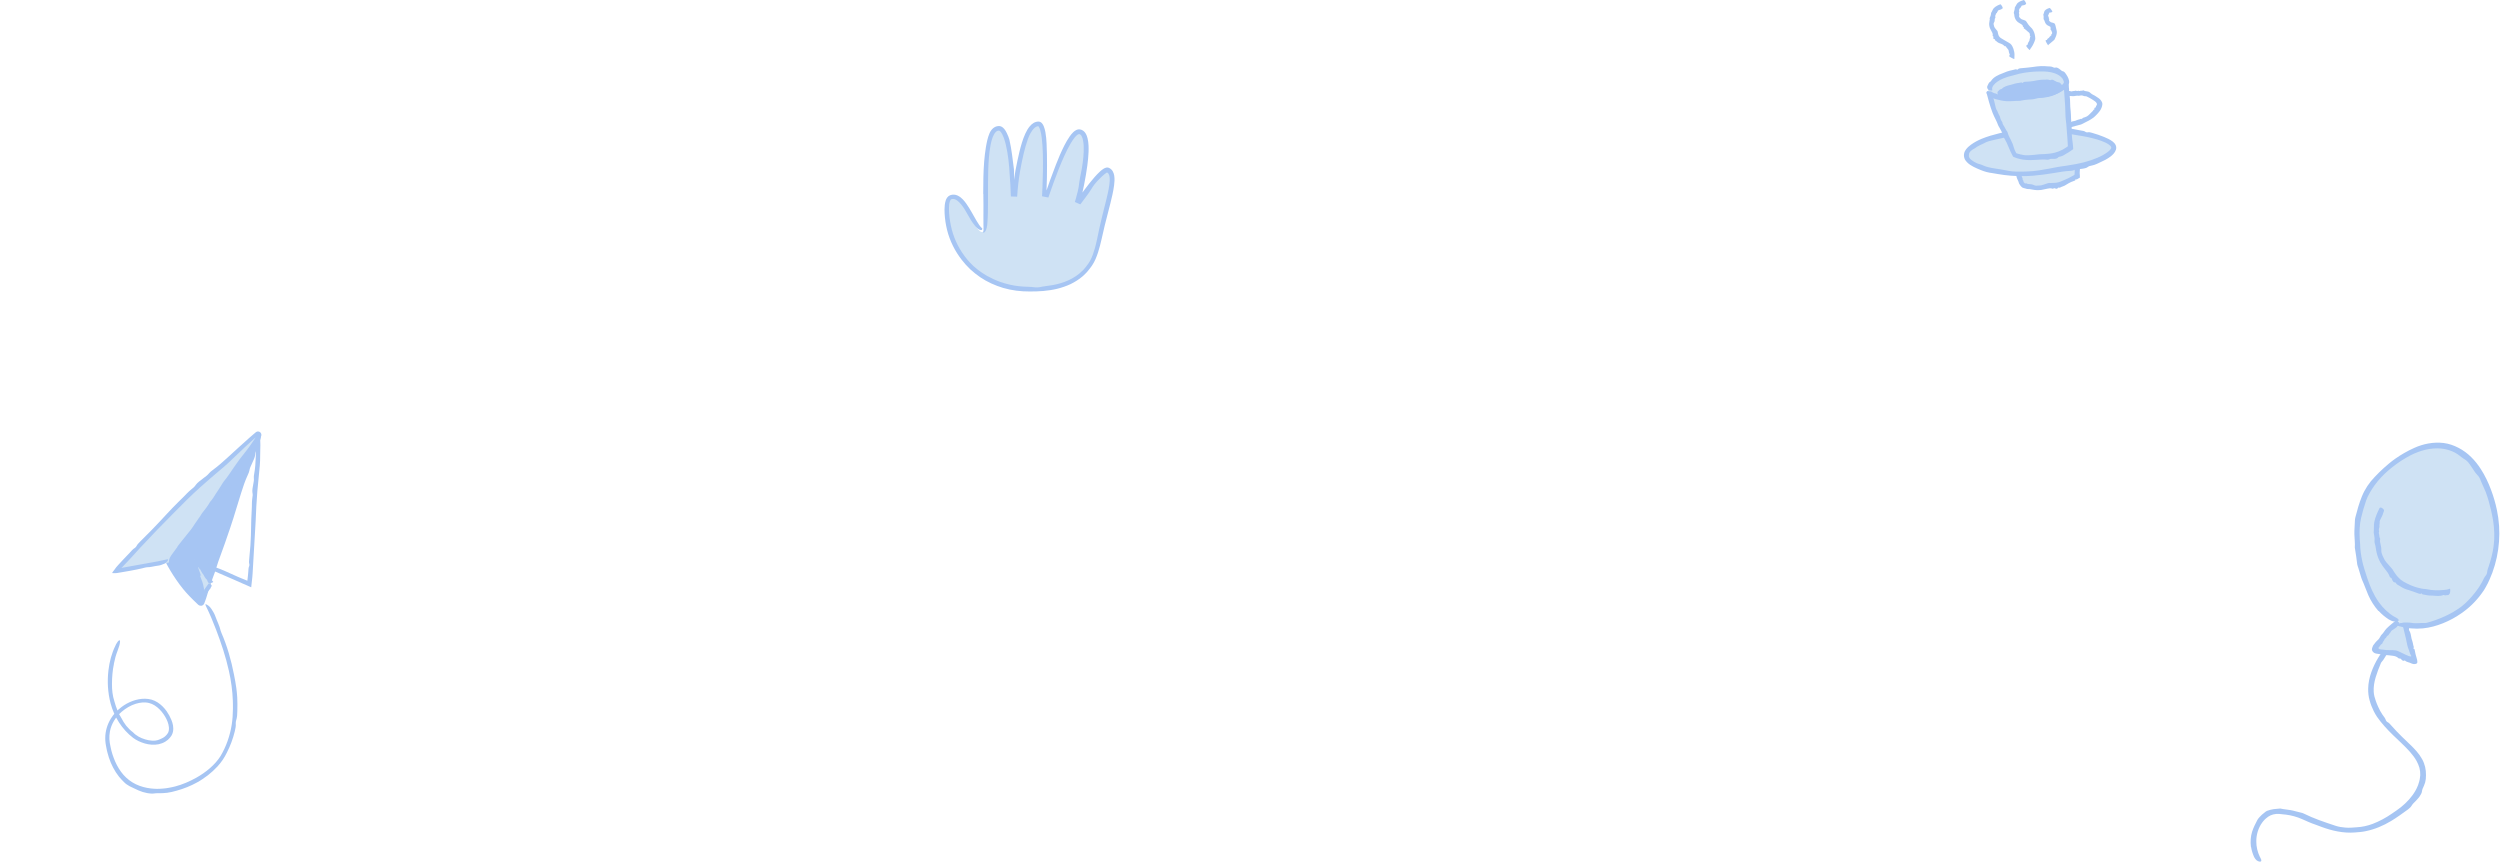 <svg width="802" height="277" viewBox="0 0 802 277" fill="none" xmlns="http://www.w3.org/2000/svg">
<path d="M642.069 2.978C641.846 3.052 641.623 3.143 641.368 3.212C641.145 3.275 640.89 3.334 640.89 3.594C640.89 3.658 640.827 3.684 640.8 3.732C640.742 3.817 640.683 3.897 640.636 3.982C640.62 4.024 640.667 4.114 640.625 4.136C640.397 4.237 640.237 4.401 640.301 4.661C640.046 4.72 640.104 4.932 640.115 5.102C640.115 5.272 640.014 5.416 640.126 5.612C640.152 5.665 640.158 5.713 640.115 5.745C639.881 5.947 639.887 6.217 639.897 6.478C639.903 6.759 639.828 7.019 639.637 7.301C639.531 7.45 639.542 7.614 639.552 7.773C639.563 7.959 639.637 8.145 639.68 8.326C639.733 8.591 639.85 8.846 640.051 9.075C640.184 9.229 640.306 9.377 640.418 9.526C640.545 9.669 640.657 9.813 640.763 9.951C640.864 10.094 640.859 10.28 640.906 10.445L641.013 10.955C641.066 11.119 641.119 11.284 641.188 11.443C641.305 11.671 641.469 11.873 641.66 12.043C641.841 12.203 642.059 12.319 642.261 12.447C642.85 12.856 643.514 13.137 644.316 13.636C644.507 13.753 644.719 13.865 644.927 14.03C645.027 14.109 645.118 14.189 645.197 14.306C645.346 14.513 645.495 14.709 645.606 14.948C645.728 15.177 645.829 15.41 645.904 15.649C646.031 16.01 646.095 16.287 646.153 16.595C646.212 16.897 646.249 17.216 646.249 17.55C646.244 17.933 646.201 18.299 646.212 18.809C646.206 18.963 646.079 18.963 645.856 18.836C645.463 18.618 645.033 18.443 644.799 18.267C644.64 18.145 644.512 18.066 644.587 17.97C644.693 17.827 644.491 17.673 644.746 17.508C644.783 17.481 644.767 17.45 644.751 17.428C644.417 17.003 644.475 16.515 644.342 16.095C644.305 15.952 644.172 15.862 644.098 15.745C644.05 15.671 643.981 15.607 643.928 15.527C643.859 15.415 643.79 15.283 643.673 15.203C643.588 15.139 643.461 15.134 643.551 14.874C643.572 14.821 643.514 14.789 643.461 14.826C643.243 14.964 643.201 14.89 643.126 14.826C642.935 14.662 642.754 14.481 642.537 14.332C642.377 14.226 642.197 14.136 642 14.067C641.703 13.95 641.358 13.87 641.06 13.695C640.805 13.562 640.598 13.36 640.375 13.174C640.322 13.132 640.237 13.116 640.189 13.068C640.104 12.978 639.982 12.904 639.982 12.76C639.982 12.601 639.94 12.516 639.69 12.532C639.552 12.543 639.51 12.442 639.483 12.351C639.451 12.24 639.467 12.102 639.483 11.969C639.504 11.81 639.531 11.666 639.334 11.613C639.228 11.586 639.234 11.47 639.249 11.369C639.297 11.151 639.271 10.965 639.228 10.795C639.191 10.62 639.111 10.461 639.026 10.301C638.766 9.871 638.57 9.436 638.347 8.979C638.272 8.793 638.235 8.597 638.193 8.4C638.065 7.784 638.129 7.142 638.267 6.525C638.299 6.403 638.336 6.287 638.309 6.154C638.246 5.856 638.331 5.575 638.479 5.325C638.655 5.017 638.687 4.683 638.724 4.322C638.734 4.242 638.724 4.146 638.777 4.083C639.111 3.631 639.223 3.058 639.595 2.633C639.897 2.303 640.28 2.049 640.667 1.841C640.954 1.666 641.278 1.549 641.581 1.433C641.602 1.427 641.607 1.395 641.623 1.39C641.804 1.332 642.032 1.555 642.261 1.985C642.462 2.367 642.537 2.622 642.425 2.702C642.308 2.792 642.154 2.845 642.032 2.935L642.069 2.978Z" fill="#A6C5F3"/>
<path d="M649.59 1.576C649.372 1.618 649.17 1.693 648.926 1.725C648.703 1.746 648.48 1.788 648.464 2.022C648.464 2.08 648.405 2.102 648.373 2.139C648.32 2.208 648.257 2.272 648.219 2.357C648.198 2.394 648.246 2.479 648.203 2.489C647.975 2.548 647.837 2.691 647.895 2.925C647.651 2.957 647.72 3.153 647.731 3.297C647.741 3.44 647.662 3.562 647.789 3.721C647.826 3.764 647.832 3.801 647.8 3.828C647.593 3.998 647.662 4.226 647.731 4.417C647.752 4.523 647.784 4.624 647.784 4.736C647.784 4.847 647.747 4.975 647.72 5.118C647.688 5.272 647.736 5.405 647.816 5.516C647.911 5.649 648.028 5.766 648.15 5.878C648.315 6.053 648.511 6.196 648.777 6.271C649.133 6.371 649.462 6.483 649.775 6.637C649.935 6.711 650.014 6.881 650.121 7.025C650.328 7.311 650.514 7.641 650.731 7.938C650.896 8.161 651.092 8.358 651.289 8.575C651.48 8.761 651.693 8.958 651.878 9.175C652.404 9.85 652.755 10.753 652.856 11.687C652.882 11.911 652.914 12.139 652.919 12.367C652.919 12.479 652.898 12.59 652.872 12.702C652.765 13.105 652.606 13.477 652.447 13.833C652.218 14.343 651.963 14.821 651.65 15.246C651.475 15.49 651.273 15.697 651.204 16.016C651.183 16.106 651.077 16.047 650.896 15.862C650.588 15.543 650.253 15.219 650.121 14.964C650.03 14.789 649.967 14.646 650.078 14.608C650.243 14.545 650.158 14.306 650.46 14.338C650.503 14.343 650.508 14.311 650.508 14.279C650.482 13.759 650.811 13.482 651.002 13.1C651.061 12.978 651.061 12.835 651.082 12.702C651.098 12.617 651.119 12.532 651.14 12.452C651.177 12.335 651.236 12.213 651.236 12.091C651.225 11.995 651.156 11.905 651.422 11.831C651.475 11.815 651.464 11.762 651.4 11.741C651.161 11.666 651.193 11.597 651.193 11.518C651.215 11.31 651.199 11.103 651.167 10.902C651.14 10.747 651.034 10.62 650.944 10.498C650.784 10.307 650.545 10.174 650.376 10.02C650.211 9.898 650.115 9.749 649.951 9.622C649.913 9.595 649.85 9.59 649.818 9.558C649.759 9.499 649.669 9.473 649.675 9.356C649.685 9.229 649.653 9.16 649.441 9.245C649.319 9.292 649.282 9.229 649.26 9.17C649.228 9.096 649.228 8.984 649.234 8.873C649.239 8.74 649.25 8.602 649.064 8.644C648.968 8.666 648.942 8.575 648.942 8.49C648.92 8.113 648.697 7.922 648.432 7.768C648.076 7.556 647.683 7.349 647.306 7.078C647.157 6.961 647.04 6.818 646.913 6.685C646.525 6.223 646.249 5.591 646.185 4.895C646.169 4.762 646.185 4.624 646.127 4.497C645.984 4.199 646.015 3.87 646.138 3.583C646.286 3.238 646.297 2.888 646.35 2.526C646.361 2.442 646.35 2.346 646.403 2.282C646.759 1.847 646.886 1.31 647.258 0.955C647.556 0.678 647.927 0.498 648.278 0.339C648.549 0.211 648.835 0.126 649.117 0.041C649.133 0.036 649.138 0.009 649.159 0.004C649.324 -0.033 649.547 0.195 649.77 0.625C649.972 1.008 650.046 1.257 649.94 1.326C649.823 1.401 649.696 1.459 649.574 1.523L649.59 1.576Z" fill="#A6C5F3"/>
<path d="M658.181 3.95C658.016 3.971 657.873 4.013 657.671 4.029C657.491 4.035 657.305 4.066 657.363 4.252C657.379 4.3 657.331 4.311 657.315 4.343C657.283 4.396 657.257 4.449 657.241 4.507C657.236 4.534 657.299 4.598 657.267 4.608C657.087 4.656 656.997 4.778 657.124 4.932C656.901 4.975 657.029 5.107 657.082 5.203C657.135 5.299 657.092 5.389 657.252 5.463C657.294 5.484 657.31 5.506 657.283 5.527C657.129 5.676 657.214 5.814 657.31 5.925C657.4 6.047 657.416 6.196 657.347 6.446C657.31 6.578 657.368 6.663 657.432 6.738C657.501 6.833 657.623 6.892 657.714 6.971C657.841 7.094 658 7.184 658.229 7.221C658.531 7.274 658.813 7.364 659.068 7.518C659.201 7.587 659.238 7.763 659.296 7.901C659.413 8.193 659.477 8.517 659.54 8.841C659.594 9.08 659.657 9.313 659.716 9.563C659.764 9.791 659.838 10.036 659.838 10.28C659.827 11.008 659.578 11.666 659.291 12.229C659.222 12.367 659.174 12.521 659.1 12.654C659.063 12.723 659.015 12.781 658.962 12.834C658.76 13.02 658.547 13.185 658.351 13.355C658.069 13.599 657.804 13.849 657.512 14.061C657.347 14.183 657.167 14.274 657.092 14.507C657.071 14.576 656.986 14.491 656.853 14.268C656.62 13.891 656.37 13.504 656.28 13.238C656.221 13.057 656.179 12.919 656.28 12.925C656.423 12.935 656.381 12.707 656.63 12.85C656.667 12.872 656.673 12.845 656.678 12.824C656.726 12.394 657.06 12.319 657.305 12.123C657.384 12.059 657.427 11.958 657.48 11.873C657.517 11.82 657.56 11.772 657.607 11.73C657.676 11.666 657.767 11.624 657.809 11.539C657.841 11.475 657.814 11.374 658.064 11.48C658.117 11.501 658.128 11.464 658.085 11.416C657.921 11.236 657.974 11.204 658.011 11.162C658.107 11.05 658.223 10.938 658.287 10.806C658.335 10.705 658.346 10.593 658.324 10.476C658.303 10.296 658.192 10.121 658.133 9.988C658.075 9.876 658.069 9.786 658.016 9.701C658.006 9.68 657.947 9.669 657.937 9.648C657.921 9.611 657.857 9.59 657.937 9.542C658.022 9.483 658.022 9.441 657.809 9.473C657.687 9.489 657.692 9.462 657.708 9.436C657.719 9.398 657.777 9.335 657.836 9.266C657.905 9.186 657.979 9.09 657.804 9.122C657.714 9.138 657.74 9.08 657.772 9.021C657.91 8.75 657.777 8.607 657.602 8.506C657.363 8.368 657.082 8.262 656.805 8.103C656.699 8.044 656.614 7.954 656.519 7.864C656.227 7.587 656.004 7.179 655.865 6.685C655.839 6.589 655.828 6.483 655.749 6.403C655.563 6.223 655.547 5.952 655.589 5.713C655.658 5.421 655.563 5.15 655.526 4.847C655.515 4.778 655.472 4.698 655.51 4.64C655.733 4.231 655.711 3.748 655.977 3.408C656.189 3.142 656.487 2.972 656.763 2.829C656.975 2.718 657.209 2.648 657.432 2.585C657.448 2.579 657.443 2.558 657.459 2.553C657.597 2.526 657.82 2.749 658.091 3.148C658.33 3.498 658.446 3.727 658.383 3.774C658.308 3.828 658.218 3.865 658.138 3.912L658.181 3.95Z" fill="#A6C5F3"/>
<path d="M647.179 53.142C647.179 53.142 648.889 59.18 649.42 59.286C659.643 61.389 666.796 56.758 666.796 56.758V51.368" fill="#CFE2F4"/>
<path d="M648.277 54.172C648.277 54.549 648.314 54.916 648.277 55.298C648.245 55.643 648.208 55.983 648.452 56.243C648.516 56.312 648.511 56.408 648.537 56.493C648.59 56.642 648.638 56.796 648.702 56.939C648.734 57.003 648.84 57.045 648.835 57.12C648.803 57.481 648.877 57.805 649.148 58.049C649.052 58.362 649.297 58.559 649.424 58.665C649.493 58.729 649.541 58.803 649.61 58.856C649.684 58.909 649.806 58.861 649.907 58.814C649.966 58.782 650.008 58.771 650.045 58.808C650.375 59.037 650.831 59.053 651.235 59.074C651.681 59.09 652.117 59.175 652.547 59.408C652.775 59.525 653.025 59.562 653.269 59.562C653.561 59.568 653.853 59.52 654.145 59.515C654.358 59.509 654.565 59.493 654.777 59.467C654.984 59.43 655.192 59.366 655.399 59.292C655.946 59.084 656.493 58.92 657.024 58.745C657.295 58.665 657.587 58.702 657.868 58.702C658.431 58.67 659.015 58.707 659.578 58.628C660.003 58.564 660.423 58.474 660.826 58.33C661.203 58.198 661.57 58.028 661.936 57.868C663.03 57.433 664.098 56.928 665.08 56.334C665.197 56.259 665.308 56.179 665.42 56.105C665.5 56.052 665.478 56.052 665.478 56.041V56.01C665.478 55.994 665.468 55.994 665.478 55.999C665.489 55.999 665.505 56.015 665.521 55.983C665.537 55.712 665.547 55.441 665.553 55.165L665.574 52.828C665.585 52.388 665.616 51.947 665.473 51.506C665.431 51.384 665.553 51.342 665.808 51.389C666.248 51.469 666.71 51.533 666.976 51.745C667.156 51.889 667.289 52.021 667.226 52.202C667.13 52.462 667.337 52.733 667.072 52.988C667.034 53.025 667.045 53.078 667.061 53.121C667.364 53.88 667.204 54.645 667.167 55.41C667.162 55.532 667.172 55.659 667.183 55.781C667.194 55.903 667.21 56.026 667.22 56.206C667.231 56.424 667.231 56.636 667.22 56.849L667.215 56.96C667.21 56.976 667.22 57.003 667.204 57.013L667.151 57.04L666.939 57.151C666.801 57.226 666.668 57.295 666.54 57.374C666.445 57.433 666.36 57.513 666.259 57.555C666.179 57.587 666.078 57.587 665.951 57.502C665.898 57.47 665.818 57.523 665.818 57.592C665.813 57.868 665.664 57.911 665.526 57.964C665.154 58.123 664.767 58.24 664.395 58.394C664.124 58.516 663.853 58.644 663.593 58.803C663.195 59.058 662.791 59.313 662.372 59.536C662.021 59.722 661.639 59.823 661.272 59.971C661.187 60.003 661.113 60.078 661.023 60.109C660.863 60.163 660.704 60.253 660.529 60.2C660.338 60.147 660.205 60.152 660.088 60.396C660.024 60.534 659.876 60.55 659.759 60.556C659.605 60.566 659.44 60.497 659.281 60.444C659.09 60.375 658.914 60.301 658.75 60.486C658.659 60.587 658.516 60.556 658.394 60.518C657.857 60.343 657.353 60.391 656.854 60.518C656.169 60.683 655.478 60.816 654.772 60.949C654.496 60.98 654.22 60.98 653.944 60.991C653.078 61.039 652.223 60.869 651.384 60.715C651.219 60.688 651.055 60.641 650.885 60.656C650.486 60.699 650.13 60.614 649.737 60.471C649.355 60.359 648.978 60.311 648.659 60.083C648.351 59.86 648.128 59.515 647.905 59.164C647.815 59.021 647.735 58.962 647.709 58.846C647.534 58.086 647.098 57.486 646.917 56.78C646.774 56.211 646.721 55.627 646.657 55.043C646.609 54.592 646.588 54.14 646.562 53.684C646.562 53.652 646.53 53.63 646.53 53.599C646.524 53.338 646.806 53.174 647.3 53.158C647.735 53.142 648.017 53.232 648.075 53.45C648.134 53.689 648.171 53.938 648.219 54.183L648.277 54.172Z" fill="#A6C5F3"/>
<path d="M647.177 42.282C642.408 43.344 631.017 46.663 631.267 49.861C631.532 53.334 641.373 56.345 656.439 54.996C666.444 54.104 678.367 50.567 678.245 47.248C678.133 44.093 667.156 41.91 661.405 41.353C658.871 41.109 653.683 40.827 647.177 42.282Z" fill="#CFE2F4"/>
<path d="M643.1 44.13C641.894 44.369 640.699 44.672 639.504 44.927C638.442 45.155 637.391 45.41 636.435 45.983C636.185 46.127 635.898 46.228 635.627 46.355C635.144 46.594 634.656 46.822 634.199 47.104C633.986 47.226 633.822 47.439 633.615 47.529C633.115 47.763 632.638 48.049 632.25 48.421C631.873 48.782 631.559 49.281 631.644 49.712C631.528 50.046 631.66 50.471 631.899 50.784C632.138 51.108 632.473 51.363 632.818 51.592C633.508 52.059 634.284 52.494 635.128 52.675C635.351 52.717 635.596 52.808 635.803 52.903C637.061 53.541 638.469 53.817 639.876 54.034C641.384 54.268 642.898 54.502 644.406 54.815C645.213 54.98 646.068 55.028 646.907 55.054C647.906 55.091 648.904 55.044 649.903 55.022C651.352 54.99 652.786 54.873 654.209 54.64C656.116 54.327 658.007 53.992 659.892 53.61C660.848 53.413 661.841 53.318 662.818 53.169C664.767 52.871 666.716 52.532 668.633 52.038C670.067 51.666 671.48 51.193 672.829 50.62C674.082 50.089 675.293 49.425 676.286 48.655C676.652 48.373 676.96 48.055 677.141 47.763C677.237 47.619 677.268 47.492 677.295 47.391C677.284 47.3 677.306 47.237 677.247 47.136C677.173 46.945 676.913 46.653 676.567 46.408C676.222 46.159 675.813 45.936 675.389 45.728C673.652 44.916 671.66 44.401 669.685 43.965C668.729 43.758 667.762 43.61 666.791 43.456L665.341 43.206C663.551 42.887 661.751 42.606 659.961 42.478C657.391 42.298 654.799 42.388 652.229 42.664C650.773 42.818 649.313 43.025 647.916 43.471C647.523 43.594 647.369 43.503 647.465 43.227C647.63 42.744 647.741 42.245 648.4 41.841C648.851 41.581 649.276 41.347 649.892 41.326C650.779 41.273 651.687 40.954 652.584 41.13C652.712 41.151 652.887 41.124 653.031 41.092C655.606 40.551 658.267 40.683 660.874 40.933C661.729 41.013 662.584 41.066 663.434 41.161C663.986 41.225 664.533 41.305 665.08 41.395C665.877 41.528 666.663 41.714 667.454 41.846C668.054 41.947 668.649 41.984 669.127 42.362C669.228 42.441 669.541 42.5 669.664 42.462C670.136 42.324 670.625 42.473 671.108 42.606C672.42 42.972 673.71 43.413 674.985 43.934C675.925 44.332 676.87 44.73 677.746 45.405C678.081 45.675 678.416 45.994 678.655 46.446C678.909 46.892 678.963 47.534 678.793 48.033C678.447 49.037 677.762 49.648 677.114 50.174C675.999 51.039 674.772 51.613 673.551 52.16C673.27 52.282 673.004 52.447 672.717 52.553C672.191 52.76 671.65 53.01 671.124 53.089C670.54 53.185 670.099 53.291 669.642 53.652C669.387 53.849 668.915 53.976 668.532 54.05C668.039 54.157 667.534 54.199 667.04 54.236C666.445 54.279 665.888 54.305 665.309 54.597C664.995 54.751 664.523 54.799 664.135 54.815C662.42 54.889 660.747 55.192 659.053 55.479C656.759 55.872 654.454 56.18 652.128 56.377C651.214 56.451 650.301 56.477 649.382 56.493C646.525 56.546 643.662 56.318 640.827 55.819C640.269 55.713 639.706 55.596 639.148 55.532C637.858 55.389 636.594 55.043 635.367 54.528C634.629 54.22 633.891 53.912 633.147 53.535C632.409 53.153 631.66 52.712 630.975 51.995C630.662 51.661 630.327 51.252 630.173 50.715C630.094 50.492 630.067 50.243 630.035 49.998C630.03 49.738 630.03 49.409 630.104 49.164C630.226 48.617 630.481 48.24 630.726 47.89C631.23 47.237 631.777 46.796 632.324 46.392C633.418 45.606 634.539 45.017 635.691 44.534C637.561 43.764 639.472 43.233 641.384 42.755C642.861 42.383 644.348 42.091 645.84 41.825C645.935 41.809 646.036 41.761 646.132 41.745C646.992 41.613 647.322 41.868 647.035 42.42C646.78 42.914 646.297 43.28 645.558 43.461C644.741 43.663 643.917 43.849 643.105 44.056L643.1 44.13Z" fill="#A6C5F3"/>
<path d="M662.997 29.069C663.348 29.09 663.698 29.127 664.049 29.223C664.362 29.318 664.66 29.393 664.941 29.228C665.015 29.186 665.1 29.212 665.185 29.207C665.334 29.191 665.477 29.186 665.626 29.159C665.695 29.148 665.759 29.053 665.823 29.079C666.136 29.196 666.439 29.26 666.752 29.095C666.991 29.302 667.225 29.148 667.474 29.116C667.724 29.074 667.963 29.143 668.228 29.01C668.297 28.973 668.377 28.973 668.435 29.01C668.802 29.26 669.205 29.239 669.604 29.324C669.816 29.361 670.029 29.419 670.225 29.52C670.416 29.632 670.597 29.77 670.756 29.934C670.926 30.104 671.128 30.232 671.335 30.333C671.585 30.45 671.829 30.582 672.073 30.72C672.408 30.954 672.748 31.177 673.13 31.421C673.635 31.751 674.118 32.218 674.373 32.946C674.421 33.131 674.458 33.365 674.431 33.53C674.41 33.7 674.373 33.864 674.341 34.029C674.182 34.687 673.863 35.309 673.459 35.792C673.321 35.994 673.162 36.158 673.013 36.334C672.87 36.52 672.705 36.674 672.546 36.833C672.397 36.987 672.254 37.141 672.1 37.279C671.946 37.417 671.797 37.577 671.632 37.693C670.661 38.421 669.614 38.962 668.579 39.456C668.335 39.584 668.085 39.711 667.841 39.834C667.718 39.892 667.586 39.94 667.453 39.977L665.987 40.359C665.297 40.556 664.612 40.758 663.921 40.933C663.528 41.028 663.13 41.097 662.78 41.342C662.679 41.411 662.615 41.304 662.594 41.044C662.551 40.598 662.487 40.136 662.604 39.834C662.684 39.626 662.764 39.462 662.934 39.483C663.183 39.515 663.364 39.255 663.656 39.451C663.698 39.478 663.741 39.456 663.773 39.43C664.351 38.957 665.053 38.92 665.722 38.755C665.939 38.702 666.136 38.586 666.348 38.506C666.481 38.453 666.619 38.405 666.763 38.368C666.964 38.315 667.177 38.283 667.368 38.193C667.511 38.123 667.628 37.996 667.851 38.193C667.899 38.235 667.973 38.193 667.979 38.123C668 37.858 668.127 37.837 668.255 37.794C668.589 37.688 668.935 37.598 669.248 37.449C669.487 37.343 669.705 37.205 669.906 37.035C670.225 36.785 670.485 36.467 670.761 36.201C670.969 35.967 671.234 35.792 671.404 35.558C671.447 35.505 671.462 35.426 671.505 35.378C671.595 35.293 671.622 35.16 671.755 35.139C671.898 35.112 671.999 35.054 671.877 34.836C671.808 34.719 671.861 34.656 671.919 34.613C671.999 34.555 672.11 34.517 672.211 34.47C672.333 34.411 672.503 34.347 672.365 34.183C672.296 34.098 672.365 34.034 672.44 33.976C672.615 33.848 672.657 33.668 672.7 33.492C672.711 33.339 672.679 33.216 672.588 33.073C672.365 32.696 671.962 32.393 671.558 32.149C671.383 32.064 671.261 31.931 671.08 31.846C670.581 31.538 670.039 31.23 669.444 30.965C669.328 30.917 669.205 30.858 669.073 30.869C668.77 30.89 668.483 30.837 668.207 30.699C667.867 30.55 667.485 30.625 667.129 30.683C667.044 30.704 666.959 30.758 666.874 30.736C666.587 30.678 666.295 30.689 666.003 30.731C665.711 30.784 665.424 30.853 665.127 30.848C664.649 30.853 664.155 30.821 663.656 30.779C663.268 30.779 662.875 30.752 662.477 30.736C662.45 30.736 662.429 30.763 662.402 30.758C662.174 30.736 662.025 30.45 662.009 29.961C661.999 29.531 662.094 29.255 662.302 29.217C662.53 29.175 662.769 29.164 662.997 29.138V29.069Z" fill="#A6C5F3"/>
<path d="M637.854 29.233C638.677 32.075 645.097 46.509 646.675 49.356C648.385 50.051 650.95 50.721 655.092 50.45C659.845 50.136 662.676 48.437 664.269 47.417C664.386 44.172 663.573 28.904 663.016 26.02" fill="#CFE2F4"/>
<path d="M639.488 31.469C639.669 32.197 639.881 32.919 640.03 33.657C640.158 34.316 640.285 34.969 640.689 35.526C640.795 35.67 640.832 35.856 640.906 36.026C641.039 36.328 641.167 36.631 641.31 36.928C641.374 37.067 641.522 37.173 641.549 37.311C641.687 38.001 641.926 38.644 642.351 39.207C642.383 39.78 642.733 40.205 643.009 40.672C643.286 41.14 643.471 41.655 643.833 42.08C643.928 42.191 644.008 42.335 644.045 42.473C644.247 43.333 644.666 44.103 645.075 44.873C645.511 45.702 645.861 46.573 646.095 47.491C646.222 47.969 646.461 48.463 646.684 48.877L646.775 49.042C646.812 49.085 646.817 49.17 646.892 49.175C647.014 49.217 647.131 49.255 647.247 49.286C647.529 49.371 647.821 49.446 648.108 49.525C648.941 49.743 649.802 49.86 650.662 49.818C651.815 49.77 652.951 49.653 654.082 49.504C654.661 49.435 655.251 49.456 655.829 49.43C656.987 49.377 658.145 49.249 659.271 48.957C660.115 48.734 660.933 48.405 661.703 47.996C662.064 47.805 662.409 47.592 662.749 47.364L663.004 47.194C663.079 47.141 663.201 47.061 663.206 47.051L663.371 46.907C663.381 46.865 663.365 46.801 663.365 46.753C663.36 46.695 663.355 46.695 663.344 46.493L663.296 45.564L663.174 43.689C663.089 42.441 662.983 41.188 662.877 39.934C662.824 39.334 662.739 38.734 662.675 38.134C662.643 37.837 662.627 37.534 662.616 37.231C662.579 36.111 662.553 34.995 662.494 33.875C662.404 32.276 662.282 30.678 662.16 29.095C662.085 28.208 662.038 27.274 661.767 26.493C661.692 26.275 661.799 26.18 662.064 26.217C662.521 26.286 662.999 26.328 663.323 26.732C663.535 27.003 663.705 27.268 663.684 27.645C663.641 28.187 663.907 28.734 663.684 29.281C663.652 29.361 663.673 29.467 663.7 29.552C664.13 31.097 664.082 32.685 664.146 34.263C664.167 34.778 664.247 35.288 664.289 35.803C664.316 36.137 664.337 36.472 664.353 36.806C664.369 37.29 664.353 37.778 664.401 38.261C664.433 38.628 664.539 38.978 664.289 39.318C664.236 39.393 664.263 39.584 664.327 39.648C664.581 39.897 664.566 40.2 664.576 40.503C664.597 41.32 664.587 42.138 664.619 42.956C664.64 43.562 664.704 44.167 664.773 44.767L664.959 46.174C664.985 46.435 665.022 46.578 665.038 47.003L665.065 47.566L665.075 47.853L664.852 48.012L664.088 48.543C663.907 48.66 663.748 48.771 663.567 48.883C663.222 49.101 662.861 49.308 662.5 49.51C662.335 49.605 662.181 49.727 662.011 49.812C661.692 49.966 661.374 50.163 661.034 50.2C660.657 50.242 660.386 50.311 660.126 50.625C659.982 50.8 659.68 50.869 659.441 50.922C659.127 50.98 658.798 50.975 658.485 50.965C658.102 50.943 657.752 50.922 657.385 51.14C657.189 51.262 656.892 51.262 656.642 51.23C655.559 51.113 654.523 51.198 653.466 51.278C652.032 51.384 650.572 51.416 649.09 51.225C648.511 51.151 647.932 51.012 647.364 50.848L647.035 50.747L646.669 50.619L646.1 50.402C646.01 50.359 645.904 50.338 645.824 50.279L645.681 50.014L645.24 49.17L644.958 48.58C644.592 47.794 644.257 47.008 643.928 46.217C643.795 45.909 643.673 45.59 643.493 45.309C643.073 44.661 642.781 43.96 642.537 43.238C642.245 42.367 641.783 41.57 641.331 40.779C641.225 40.593 641.092 40.418 641.023 40.221C640.545 38.835 639.759 37.582 639.228 36.217C638.798 35.112 638.453 33.976 638.108 32.839C637.837 31.963 637.609 31.066 637.38 30.163C637.364 30.104 637.327 30.046 637.311 29.982C637.205 29.435 637.46 29.196 637.991 29.297C638.469 29.382 638.787 29.594 638.947 30.03L639.43 31.48L639.488 31.469Z" fill="#A6C5F3"/>
<path d="M637.855 29.233C638.221 31.671 647.387 31.422 652.576 30.593C653.84 30.391 663.452 28.936 663.017 26.015C662.002 19.207 636.702 21.544 637.855 29.233Z" fill="#CFE2F4"/>
<path d="M639.966 29.908C640.545 30.179 641.204 30.365 641.852 30.588C642.431 30.784 643.025 30.965 643.652 30.837C643.811 30.806 643.987 30.848 644.151 30.848C644.454 30.853 644.762 30.859 645.065 30.848C645.203 30.843 645.352 30.753 645.479 30.779C646.111 30.922 646.748 30.944 647.375 30.747C647.879 30.928 648.363 30.747 648.851 30.646C649.34 30.545 649.85 30.54 650.322 30.333C650.444 30.28 650.593 30.248 650.726 30.259C651.544 30.338 652.319 30.163 653.116 29.982C653.96 29.797 654.815 29.69 655.691 29.69C656.159 29.69 656.626 29.573 657.083 29.462C657.625 29.324 658.15 29.117 658.676 28.931C659.441 28.671 660.174 28.331 660.806 27.858C661.215 27.545 661.608 27.21 661.857 26.87C661.99 26.706 662.059 26.536 662.096 26.414C662.112 26.291 662.08 26.222 662.054 26.153L662.048 26.143C661.931 25.814 661.847 25.458 661.581 25.123C661.071 24.449 660.163 23.88 659.175 23.519C658.426 23.248 657.625 23.089 656.817 22.999C656.063 22.914 655.293 22.93 654.534 22.924C652.271 22.919 649.998 23.169 647.8 23.647C647.269 23.764 646.754 23.923 646.238 24.077C645.983 24.151 645.723 24.22 645.463 24.279C644.502 24.512 643.557 24.783 642.67 25.16C641.411 25.691 640.227 26.435 639.536 27.322C639.154 27.816 638.952 28.357 639.138 28.867C639.191 29.005 639.074 29.074 638.819 29.053C638.379 29 637.885 28.942 637.635 28.501C637.486 28.203 637.391 27.863 637.582 27.518C637.842 27.04 637.986 26.419 638.533 26.185C638.607 26.153 638.665 26.068 638.713 25.994C639.122 25.325 639.738 24.826 640.391 24.438C641.045 24.045 641.751 23.764 642.447 23.503C642.903 23.328 643.344 23.121 643.806 22.956C644.104 22.85 644.406 22.755 644.714 22.68C645.155 22.563 645.612 22.494 646.053 22.372C646.382 22.282 646.695 22.128 647.051 22.33C647.125 22.372 647.301 22.324 647.348 22.25C647.545 21.969 647.832 21.947 648.113 21.91C648.878 21.809 649.643 21.762 650.407 21.692C650.97 21.639 651.538 21.57 652.101 21.491C652.978 21.374 653.865 21.236 654.762 21.204C655.511 21.177 656.27 21.236 657.03 21.299C657.205 21.31 657.386 21.294 657.561 21.315C657.885 21.363 658.235 21.369 658.517 21.528C658.83 21.698 659.08 21.783 659.446 21.671C659.653 21.607 659.929 21.708 660.152 21.809C660.434 21.942 660.689 22.133 660.933 22.335C661.225 22.579 661.469 22.824 661.894 22.909C662.128 22.956 662.351 23.185 662.51 23.397C663.057 24.135 663.578 24.943 663.758 25.904C663.774 26.058 663.79 26.212 663.79 26.366C663.769 26.52 663.764 26.679 663.721 26.828C663.588 27.327 663.318 27.704 663.047 28.007C662.771 28.32 662.473 28.559 662.176 28.782C661.576 29.218 660.96 29.558 660.333 29.86C659.844 30.094 659.335 30.269 658.835 30.439C657.269 30.965 655.67 31.241 654.077 31.453C653.764 31.496 653.445 31.528 653.148 31.623C652.468 31.846 651.73 31.926 651.013 31.931C650.142 31.942 649.297 32.107 648.442 32.261C648.246 32.298 648.044 32.362 647.842 32.356C646.456 32.309 645.075 32.558 643.668 32.457C642.532 32.377 641.395 32.16 640.253 31.825C639.812 31.687 639.366 31.528 638.926 31.31C638.485 31.082 638.028 30.822 637.624 30.333C637.571 30.264 637.502 30.205 637.455 30.136C637.253 29.797 637.285 29.483 637.412 29.361C637.534 29.228 637.741 29.265 638.002 29.303C638.474 29.382 638.687 29.26 638.91 29.441C639.17 29.632 639.552 29.823 639.961 29.966L639.966 29.908Z" fill="#A6C5F3"/>
<path d="M640.954 30.688C644.055 30.943 648.033 31.049 650.89 30.598C651.963 30.428 659.09 30.349 661.219 28.245C659.233 24.91 640.454 26.583 640.954 30.688Z" fill="#A6C5F3"/>
<path d="M642.854 30.051C643.359 30.184 643.874 30.279 644.378 30.444C644.83 30.593 645.276 30.736 645.743 30.593C645.865 30.555 645.993 30.593 646.12 30.587C646.349 30.582 646.577 30.587 646.805 30.566C646.912 30.555 647.018 30.465 647.113 30.492C647.591 30.63 648.064 30.651 648.531 30.46C648.914 30.64 649.27 30.465 649.625 30.364C649.987 30.263 650.364 30.263 650.698 30.056C650.778 30.003 650.911 29.971 651.027 29.987C651.681 30.093 652.254 30.003 652.865 29.908C653.508 29.812 654.15 29.801 654.809 29.918C655.159 29.971 655.515 29.929 655.865 29.87C656.28 29.812 656.683 29.679 657.087 29.584C657.666 29.451 658.261 29.238 658.739 28.946C659.137 28.617 659.201 28.389 659.147 28.24V28.235C659.163 28.203 659.089 28.155 659.089 28.118C659.078 28.081 659.068 28.038 659.041 28.001C658.983 27.927 658.898 27.847 658.77 27.767C658.739 27.746 658.707 27.73 658.67 27.709C658.638 27.688 658.6 27.677 658.489 27.64C658.303 27.581 658.112 27.528 657.915 27.481C657.331 27.343 656.715 27.295 656.104 27.279C655.531 27.263 654.957 27.327 654.384 27.353C652.684 27.438 650.985 27.64 649.323 27.959C648.924 28.038 648.531 28.15 648.138 28.245C647.942 28.299 647.745 28.33 647.544 28.362C646.805 28.479 646.073 28.607 645.372 28.798C644.373 29.074 643.38 29.462 642.684 29.934C642.493 30.067 642.329 30.205 642.254 30.322C642.169 30.444 642.217 30.513 642.254 30.502C642.334 30.497 642.18 30.518 641.941 30.54C641.511 30.55 641.001 30.492 640.836 30.083C640.73 29.812 640.735 29.499 640.974 29.292C641.309 29.021 641.532 28.585 642.01 28.591C642.074 28.591 642.132 28.538 642.18 28.495C643.019 27.64 644.193 27.417 645.26 27.157C645.616 27.072 645.956 26.939 646.306 26.843C646.535 26.78 646.763 26.732 646.997 26.689C647.337 26.631 647.676 26.615 648.011 26.535C648.261 26.477 648.494 26.355 648.765 26.583C648.818 26.631 648.951 26.599 648.988 26.53C649.137 26.265 649.349 26.265 649.562 26.243C650.135 26.195 650.709 26.18 651.277 26.132C651.697 26.095 652.121 26.036 652.541 25.956C653.194 25.84 653.847 25.691 654.517 25.617C655.074 25.558 655.637 25.564 656.205 25.558C656.338 25.558 656.471 25.516 656.604 25.521C656.843 25.532 657.108 25.5 657.321 25.611C657.56 25.739 657.751 25.781 658.022 25.611C658.17 25.516 658.383 25.563 658.553 25.617C658.664 25.654 658.765 25.701 658.871 25.76L659.025 25.85L659.254 25.967C659.641 26.18 659.902 26.36 660.411 26.408C660.698 26.434 660.932 26.626 661.065 26.78C661.309 27.056 661.489 27.305 661.675 27.566L661.973 27.974L662.132 28.203C662.148 28.272 662.153 28.33 662.169 28.399L661.734 28.798C661.298 29.201 660.783 29.621 660.093 29.982L659.54 30.242C659.355 30.327 659.137 30.433 659.047 30.465C658.808 30.561 658.563 30.662 658.319 30.752C657.937 30.88 657.544 30.986 657.156 31.065C655.945 31.341 654.724 31.416 653.523 31.448C653.29 31.453 653.046 31.448 652.822 31.517C652.307 31.665 651.755 31.671 651.272 31.639C651.213 31.634 651.155 31.634 651.096 31.634C651.022 31.639 650.932 31.649 650.852 31.655C650.688 31.676 650.523 31.708 650.358 31.735C650.034 31.798 649.71 31.878 649.386 31.952C649.238 31.989 649.084 32.048 648.935 32.042C647.878 31.989 646.848 32.234 645.812 32.181C644.973 32.138 644.145 31.989 643.322 31.841C642.684 31.729 642.058 31.575 641.431 31.432C641.389 31.421 641.346 31.437 641.304 31.426C640.948 31.331 640.863 31.007 641.07 30.545C641.256 30.131 641.505 29.908 641.824 29.934C642.175 29.966 642.525 30.024 642.876 30.072L642.854 30.051Z" fill="#A6C5F3"/>
<path d="M722.092 271.674C721.908 270.051 721.983 268.389 722.46 266.87C722.886 265.513 723.501 264.31 724.163 263.039C724.359 262.723 724.594 262.401 724.865 262.124C725.325 261.589 725.866 261.129 726.424 260.703C726.683 260.519 726.924 260.249 727.212 260.14C727.914 259.864 728.638 259.697 729.358 259.576C730.077 259.484 730.801 259.409 731.526 259.369C732.637 259.657 733.73 259.674 734.84 259.887C735.95 260.077 737.02 260.473 738.119 260.681C738.412 260.732 738.734 260.83 738.999 260.968C740.627 261.756 742.278 262.475 743.935 263.079C745.718 263.724 747.495 264.339 749.296 264.926C750.257 265.242 751.304 265.403 752.333 265.484C753.57 265.593 754.767 265.507 756.021 265.392C757.793 265.3 759.53 264.909 761.169 264.293C763.355 263.447 765.426 262.331 767.325 261.008C768.285 260.33 769.298 259.691 770.218 258.943C772.059 257.453 773.71 255.699 774.878 253.645C775.125 253.271 775.275 252.857 775.465 252.454C775.551 252.253 775.649 252.052 775.729 251.845L775.925 251.212C776.224 250.372 776.356 249.521 776.419 248.669C776.437 247.875 776.356 247.087 776.155 246.328C775.936 245.574 775.631 244.844 775.252 244.142C774.095 242.059 772.312 240.265 770.483 238.499C768.642 236.732 766.703 234.972 764.937 232.965C764.092 231.998 763.258 231.003 762.515 229.91C762.159 229.358 761.819 228.788 761.52 228.19C760.98 227.085 760.508 225.929 760.186 224.727C759.829 223.507 759.685 222.196 759.708 220.93C759.743 219.101 760.122 217.335 760.709 215.684C761.29 214.027 762.055 212.468 762.93 211.007C763.925 209.344 765.029 207.774 766.082 206.186C766.37 205.732 766.577 205.674 766.675 206.008C766.841 206.577 767.072 207.095 766.767 207.975C766.548 208.568 766.37 209.12 765.881 209.684C765.185 210.524 764.776 211.594 764.011 212.382C763.902 212.491 763.798 212.687 763.741 212.854C763.131 214.332 762.55 215.793 762.107 217.3C761.658 218.802 761.405 220.361 761.486 221.914C761.537 222.938 761.819 223.91 762.165 224.882C762.389 225.509 762.63 226.13 762.912 226.735C763.309 227.615 763.752 228.489 764.31 229.283C764.73 229.887 765.219 230.405 765.409 231.101C765.449 231.245 765.702 231.544 765.84 231.607C766.381 231.843 766.749 232.32 767.158 232.78C768.245 234.017 769.401 235.22 770.592 236.387C771.49 237.25 772.387 238.107 773.279 238.97C774.659 240.322 776.046 241.749 777.035 243.572C777.461 244.32 777.754 245.16 777.978 246.017C778.186 246.88 778.266 247.777 778.255 248.669C778.243 249.078 778.243 249.486 778.197 249.894C778.122 250.263 778.076 250.648 777.99 251.01C777.886 251.367 777.766 251.712 777.616 252.029C777.535 252.201 777.461 252.368 777.397 252.529C777.317 252.684 777.248 252.834 777.185 252.989C777.064 253.294 776.983 253.611 776.943 253.985C776.903 254.404 776.552 254.939 776.287 255.377C776.12 255.664 775.913 255.917 775.695 256.159C775.476 256.401 775.257 256.636 775.045 256.872C774.797 257.16 774.498 257.384 774.251 257.666C773.992 257.931 773.785 258.253 773.56 258.598C773.325 258.972 772.859 259.369 772.473 259.674C770.707 260.951 768.976 262.222 767.118 263.344C764.604 264.863 761.848 266.048 758.903 266.64C758.322 266.749 757.747 266.876 757.154 266.911L755.451 267.054C753.605 267.204 751.741 267.066 749.952 266.732C748.157 266.404 746.42 265.892 744.74 265.265C744.078 265.018 743.423 264.742 742.761 264.529C741.996 264.27 741.254 263.982 740.569 263.683C739.879 263.378 739.183 263.068 738.487 262.763C736.819 262.027 735.053 261.555 733.327 261.336C732.924 261.279 732.516 261.273 732.136 261.215C731.463 261.089 730.801 261.083 730.163 261.118C729.536 261.181 728.943 261.325 728.414 261.561C728.149 261.681 727.896 261.819 727.643 261.992C727.39 262.153 727.126 262.366 726.913 262.567C726.798 262.671 726.677 262.763 726.568 262.872L726.257 263.212C726.033 263.424 725.866 263.689 725.67 263.936C724.491 265.582 723.801 267.727 723.824 269.913C723.806 271.605 724.209 273.307 724.957 274.872C725.009 274.976 725.078 275.073 725.129 275.171C725.607 276.017 725.526 276.512 724.83 276.402C724.52 276.351 724.203 276.207 723.893 275.965C723.599 275.712 723.34 275.35 723.099 274.895C722.65 273.86 722.311 272.784 722.138 271.679L722.092 271.674Z" fill="#A6C5F3"/>
<path d="M769.377 199.329L762.169 207.923C762.031 208.085 762.129 208.332 762.336 208.361C764.028 208.596 765.943 208.976 768.02 209.586C770.585 210.345 772.783 211.277 774.584 212.18C774.791 212.284 775.021 212.1 774.963 211.875C773.98 207.946 773.002 204.012 772.018 200.083" fill="#CFE2F4"/>
<path d="M768.964 201.107C768.584 201.377 768.228 201.676 767.819 201.918C767.451 202.131 767.083 202.338 766.945 202.752C766.91 202.861 766.807 202.924 766.738 203.011C766.611 203.166 766.479 203.316 766.364 203.482C766.312 203.557 766.324 203.695 766.243 203.736C765.852 203.954 765.553 204.242 765.42 204.673C765.041 204.783 764.96 205.128 764.799 205.421C764.638 205.714 764.391 205.939 764.31 206.295C764.287 206.388 764.241 206.474 764.161 206.526C764.063 206.583 763.965 206.658 763.884 206.721C763.827 206.761 763.769 206.813 763.723 206.865C763.626 206.969 763.545 207.089 763.482 207.193L763.407 207.314C763.332 207.446 763.217 207.561 763.062 207.722C762.999 207.814 763.004 207.935 763.039 207.992C763.079 208.038 763.114 208.079 763.154 208.136C763.24 208.257 763.528 208.297 763.775 208.338C764.086 208.389 764.368 208.378 764.759 208.441C765.294 208.522 765.829 208.579 766.387 208.556C767.135 208.528 767.883 208.562 768.619 208.66C768.993 208.712 769.338 208.896 769.683 209.045C770.379 209.35 771.041 209.713 771.72 210.029C771.973 210.15 772.237 210.259 772.496 210.363L772.692 210.437L772.789 210.472L772.968 210.529C773.043 210.552 773.106 210.558 773.163 210.564C773.273 210.57 773.342 210.558 773.411 210.564C773.445 210.57 773.491 210.587 773.52 210.524C773.549 210.46 773.497 210.38 773.474 210.322C773.417 210.196 773.359 210.086 773.313 210L773.244 209.885L773.209 209.839L773.192 209.816L773.152 209.69L772.795 208.597C772.68 208.246 772.536 207.906 772.416 207.555C772.358 207.383 772.312 207.204 772.272 207.026C772.134 206.359 772.013 205.686 771.858 205.024L771.173 202.182C771.052 201.642 770.949 201.101 770.667 200.6C770.586 200.462 770.701 200.382 770.983 200.37C771.472 200.353 771.973 200.307 772.318 200.497C772.548 200.623 772.732 200.75 772.72 200.986C772.697 201.325 772.997 201.601 772.795 201.981C772.766 202.033 772.795 202.096 772.824 202.142C773.371 202.988 773.434 203.954 773.629 204.892C773.693 205.197 773.819 205.49 773.911 205.789C773.969 205.985 774.021 206.18 774.061 206.376C774.124 206.664 774.147 206.963 774.245 207.239C774.314 207.452 774.458 207.636 774.228 207.9C774.182 207.958 774.222 208.067 774.297 208.09C774.59 208.177 774.607 208.366 774.642 208.545L774.786 209.275L774.878 209.707L774.993 210.178C775.102 210.633 775.315 211.162 775.395 211.611C775.453 211.968 775.51 212.261 775.482 212.543C775.441 212.704 775.28 212.859 775.16 212.917C775.05 212.963 774.952 212.974 774.849 213.003C774.722 213.026 774.567 213.043 774.406 213.043C774.205 212.997 774.021 213.003 773.79 212.911C773.526 212.796 773.261 212.681 772.991 212.577C772.818 212.514 772.634 212.485 772.462 212.416C772.301 212.359 772.134 212.295 771.973 212.232C771.852 212.186 771.783 212.152 771.714 212.071C771.564 211.899 771.42 211.818 771.162 211.962C771.018 212.042 770.862 211.968 770.747 211.898C770.592 211.806 770.465 211.663 770.333 211.519C770.178 211.352 770.034 211.174 769.764 211.266C769.62 211.312 769.482 211.202 769.372 211.105C768.895 210.644 768.302 210.478 767.698 210.386C766.876 210.253 766.042 210.196 765.219 210.127C764.897 210.098 764.581 210.04 764.264 209.994L762.999 209.787L762.262 209.666C762.021 209.626 761.86 209.523 761.658 209.454C761.532 209.356 761.388 209.252 761.296 209.16C761.215 209.057 761.135 208.982 761.06 208.855C760.979 208.717 760.916 208.499 760.91 208.343C760.91 208.205 760.933 208.09 760.962 207.946C761.014 207.722 761.118 207.458 761.25 207.176L761.325 207.038C761.526 206.727 761.773 206.411 762.038 206.106C762.17 205.95 762.308 205.801 762.446 205.657C762.527 205.571 762.556 205.548 762.596 205.507L762.717 205.404C763.148 205.041 763.43 204.558 763.7 204.069C763.764 203.954 763.804 203.822 763.902 203.736C764.575 203.143 764.96 202.315 765.564 201.67C766.053 201.147 766.617 200.692 767.163 200.221C767.583 199.858 768.032 199.513 768.469 199.162C768.498 199.139 768.504 199.093 768.533 199.076C768.791 198.886 769.114 199.03 769.418 199.473C769.689 199.87 769.758 200.198 769.568 200.411C769.361 200.641 769.131 200.854 768.906 201.078L768.964 201.107Z" fill="#A6C5F3"/>
<path d="M769.378 199.329C761.083 196.136 758.368 187.099 757.143 183.015C756.654 181.375 751.712 163.876 763.35 151.807C764.535 150.576 774.734 140.302 785.871 143.65C798.561 147.47 800.391 165.36 800.586 167.586C801.426 177.09 798.216 189.659 788.172 196.136C786.527 197.195 778.048 202.666 769.378 199.329Z" fill="#CFE2F4"/>
<path d="M762.993 196.01C761.647 194.463 760.549 192.726 759.749 190.913C759.036 189.291 758.512 187.669 757.764 186.047C757.574 185.627 757.454 185.144 757.304 184.689C757.039 183.861 756.781 183.032 756.545 182.181C756.441 181.796 756.246 181.41 756.2 181.042C755.964 179.23 755.751 177.447 755.423 175.646C755.527 174.214 755.319 172.833 755.285 171.401C755.25 169.968 755.417 168.524 755.452 167.092C755.458 166.712 755.509 166.281 755.613 165.907C756.2 163.652 756.798 161.414 757.701 159.245C758.644 156.916 760.071 154.787 761.803 153.01C762.263 152.538 762.735 152.055 763.206 151.572C763.689 151.094 764.178 150.628 764.679 150.174C765.87 149.104 767.089 148.068 768.407 147.148C770.316 145.819 772.336 144.651 774.481 143.691C777.335 142.39 780.619 141.723 783.91 142.109C785.578 142.31 787.218 142.897 788.713 143.673C791.739 145.232 794.098 147.746 795.858 150.496C797.198 152.567 798.245 154.793 799.102 157.071C799.896 159.205 800.552 161.38 801.007 163.612C802.41 170.233 801.915 177.291 799.545 183.723C798.953 185.259 798.32 186.795 797.486 188.239L796.859 189.32L796.14 190.344C794.333 192.858 792.078 195.061 789.513 196.804C787.712 198.07 785.756 199.111 783.708 199.939C781.661 200.756 779.498 201.372 777.254 201.584C774.711 201.832 772.111 201.567 769.615 200.888C768.907 200.704 768.735 200.509 769.085 200.336C769.689 200.014 770.178 199.698 771.34 199.709C771.737 199.692 772.111 199.686 772.502 199.715C772.888 199.738 773.302 199.738 773.762 199.83C774.096 199.905 774.441 199.916 774.786 199.916C775.131 199.916 775.482 199.928 775.827 199.911C776.524 199.847 777.214 199.847 777.898 199.864C778.094 199.876 778.364 199.824 778.589 199.772C780.55 199.249 782.449 198.553 784.295 197.713C785.216 197.287 786.125 196.833 786.999 196.321C787.891 195.82 788.707 195.216 789.542 194.647C790.071 194.25 790.554 193.79 791.055 193.353C791.549 192.915 791.975 192.392 792.441 191.926C792.752 191.627 793.01 191.282 793.287 190.954L794.109 189.959L795.208 188.44C795.553 187.922 795.864 187.376 796.18 186.835C796.427 186.432 796.577 185.989 796.801 185.592C797.003 185.19 797.273 184.827 797.555 184.482C797.676 184.338 797.86 183.872 797.86 183.682C797.894 182.969 798.17 182.25 798.429 181.514C799.097 179.523 799.649 177.475 799.919 175.376C800.029 174.605 800.08 173.823 800.138 173.046C800.144 172.264 800.195 171.487 800.144 170.71C800.109 169.508 799.977 168.312 799.81 167.127C799.62 165.942 799.379 164.768 799.108 163.594C798.648 161.639 798.124 159.694 797.411 157.83C797.256 157.399 797.031 156.996 796.865 156.565C796.537 155.788 796.128 155.006 795.852 154.264C795.559 153.435 795.231 152.82 794.621 152.256C794.276 151.94 793.902 151.341 793.58 150.87L792.97 149.949C792.769 149.644 792.573 149.334 792.355 149.046C791.86 148.327 791.313 147.694 790.491 147.234C790.036 147.01 789.53 146.55 789.076 146.21C787.114 144.645 784.531 143.857 781.994 143.834C778.52 143.788 775.143 144.973 772.123 146.705C770.938 147.389 769.77 148.12 768.66 148.943C766.945 150.22 765.271 151.618 763.845 153.165C762.401 154.712 761.135 156.433 760.106 158.291C759.916 158.665 759.72 159.038 759.53 159.407C759.352 159.786 759.202 160.177 759.059 160.563C758.443 162.363 757.902 164.175 757.465 166.039C756.936 168.289 756.867 170.618 757.005 172.908C757.034 173.443 757.12 173.984 757.12 174.507C757.166 176.354 757.419 178.195 757.816 179.995C758.012 180.892 758.248 181.79 758.512 182.636L759.364 185.299C760.295 188.129 761.463 190.856 763.154 193.232C764.478 195.044 766.088 196.643 768.027 197.799C768.153 197.88 768.297 197.937 768.43 198.001C769.557 198.582 769.839 199.082 769.068 199.306C768.723 199.404 768.303 199.416 767.826 199.335C767.342 199.26 766.842 199.007 766.284 198.691C765.099 197.914 763.994 197.011 763.051 195.964L762.993 196.01Z" fill="#A6C5F3"/>
<path d="M764.442 164.952C764.218 165.418 764.028 165.902 763.758 166.368C763.516 166.782 763.326 167.213 763.407 167.696C763.43 167.823 763.372 167.944 763.355 168.07C763.315 168.295 763.303 168.525 763.297 168.755C763.297 168.858 763.384 168.979 763.343 169.071C763.154 169.532 763.044 170.009 763.24 170.486C763.021 170.855 763.177 171.223 763.246 171.597C763.309 171.965 763.315 172.344 763.505 172.695C763.556 172.787 763.579 172.897 763.556 173C763.395 173.616 763.597 174.197 763.717 174.784C763.861 175.411 763.982 176.032 763.919 176.716C763.913 177.073 764.028 177.418 764.137 177.752C764.201 177.953 764.281 178.149 764.362 178.344C764.46 178.534 764.557 178.718 764.644 178.914C764.77 179.19 764.902 179.466 765.052 179.731C765.213 179.99 765.403 180.231 765.604 180.461C766.122 181.094 766.703 181.664 767.209 182.268C767.491 182.555 767.675 182.918 767.882 183.263C768.089 183.614 768.343 183.924 768.573 184.258C768.693 184.419 768.803 184.592 768.935 184.747L769.343 185.196C769.556 185.414 769.769 185.639 769.999 185.834C770.241 186.018 770.488 186.197 770.741 186.375C771.19 186.726 771.737 186.927 772.226 187.209C773.704 187.98 775.286 188.527 776.908 188.826C777.294 188.912 777.702 188.912 778.093 188.964C778.289 188.992 778.484 189.016 778.68 189.05C779.399 189.188 780.13 189.303 780.872 189.343C781.93 189.407 783 189.355 784.059 189.257C784.657 189.2 785.267 189.148 785.813 188.877C785.968 188.803 786.049 188.918 786.043 189.2C786.032 189.689 786.049 190.201 785.796 190.534C785.623 190.764 785.451 190.943 785.18 190.914C784.789 190.874 784.415 191.138 784.013 190.891C783.955 190.856 783.88 190.874 783.823 190.897C782.736 191.322 781.579 191.178 780.463 191.075C780.095 191.046 779.727 191.058 779.353 191.04C779.111 191.035 778.876 190.989 778.64 190.954C778.295 190.897 777.955 190.805 777.616 190.753C777.357 190.718 777.086 190.753 776.92 190.431C776.885 190.367 776.747 190.344 776.69 190.396C776.448 190.603 776.241 190.517 776.034 190.454C775.464 190.298 774.935 190.034 774.377 189.85C773.969 189.694 773.56 189.545 773.134 189.435C772.801 189.349 772.484 189.223 772.151 189.125C771.823 189.016 771.483 188.918 771.179 188.757C770.661 188.498 770.143 188.216 769.666 187.876C769.551 187.802 769.413 187.761 769.303 187.687C769.102 187.543 768.854 187.428 768.734 187.215C768.613 186.962 768.486 186.807 768.153 186.812C767.963 186.812 767.819 186.657 767.704 186.519C767.566 186.341 767.457 186.133 767.382 185.903C767.284 185.633 767.209 185.38 766.893 185.288C766.72 185.236 766.628 185.04 766.565 184.874C766.427 184.5 766.277 184.149 766.065 183.838C765.863 183.522 765.604 183.246 765.391 182.935C765.087 182.527 764.741 182.13 764.454 181.704C764.166 181.273 763.873 180.847 763.597 180.398C763.401 180.041 763.246 179.662 763.073 179.294C762.791 178.718 762.647 178.097 762.469 177.493C762.302 176.883 762.227 176.25 762.118 175.635C762.072 175.393 762.072 175.14 761.98 174.91C761.79 174.369 761.692 173.811 761.756 173.242C761.813 172.563 761.635 171.902 761.549 171.229C761.526 171.073 761.468 170.912 761.485 170.757C761.52 170.486 761.526 170.216 761.531 169.946C761.549 169.675 761.554 169.405 761.554 169.135C761.554 168.594 761.543 168.047 761.664 167.518C761.75 167.087 761.854 166.661 761.98 166.241L762.435 165.01C762.647 164.377 762.998 163.785 763.28 163.186C763.297 163.146 763.292 163.094 763.315 163.06C763.493 162.726 763.85 162.726 764.293 163.06C764.684 163.353 764.868 163.658 764.77 163.957C764.661 164.291 764.517 164.613 764.391 164.941L764.442 164.952Z" fill="#A6C5F3"/>
<path d="M52.858 175.992L54.07 180.457C54.074 180.47 54.077 180.484 54.085 180.495C55.271 182.488 56.728 184.673 58.52 186.944C60.502 189.455 62.488 191.555 64.312 193.284C64.396 193.361 64.527 193.327 64.562 193.219C70.71 175.392 76.858 157.564 83.003 139.739C83.058 139.575 82.848 139.459 82.739 139.59L52.883 175.853C52.856 175.893 52.846 175.942 52.858 175.992Z" fill="#A6C5F3"/>
<path d="M55.036 180.836C55.749 182.165 56.538 183.465 57.315 184.746C58.008 185.892 58.724 187.001 59.694 187.972C59.944 188.221 60.168 188.535 60.41 188.81C60.852 189.314 61.297 189.816 61.755 190.298C61.966 190.52 62.24 190.7 62.415 190.923C62.879 191.509 63.438 192.126 63.828 192.505C63.919 192.594 64.01 192.682 64.102 192.765L64.237 192.888C64.276 192.931 64.355 192.937 64.401 192.895C64.51 192.658 64.549 192.382 64.61 192.145C64.657 192.071 64.706 191.986 64.75 191.892L64.817 191.752L64.892 191.569C64.991 191.318 65.081 191.061 65.159 190.802C65.32 190.285 65.455 189.76 65.609 189.232C65.918 188.176 66.316 187.134 66.544 186.069C66.604 185.784 66.699 185.471 66.818 185.2C67.529 183.574 68.055 181.884 68.604 180.19C69.187 178.372 69.851 176.585 70.62 174.846C71.03 173.919 71.369 172.917 71.707 171.937C72.108 170.772 72.465 169.588 72.854 168.421C73.42 166.72 73.953 165.026 74.418 163.308C75.04 161.012 75.699 158.707 76.398 156.413C76.751 155.248 77.205 154.09 77.631 152.94C78.484 150.629 79.364 148.337 80.199 146.017L80.803 144.302L81.093 143.418L81.255 142.901C81.303 142.741 81.344 142.602 81.375 142.481C81.385 142.448 81.327 142.417 81.278 142.439C81.233 142.468 81.206 142.523 81.169 142.564L80.976 142.825L80.344 143.698L80.155 143.951L80.068 144.067L80.027 144.126L79.927 144.256L78.73 145.759L76.337 148.759L71.548 154.765L69.272 157.671C68.891 158.153 68.501 158.63 68.106 159.1L63.708 164.341L57.467 171.898C56.282 173.324 55.083 174.737 54.002 176.232C53.927 176.335 53.856 176.42 53.796 176.481C53.78 176.497 53.767 176.51 53.753 176.52L53.733 176.538L53.722 176.546C53.478 176.346 53.24 176.148 53.007 175.958L53.456 176.329L53.454 176.319L53.45 176.296L53.442 176.253L53.416 176.069C53.402 175.945 53.39 175.814 53.395 175.678C53.403 175.402 53.471 175.08 53.666 174.669C53.932 174.109 54.203 173.605 54.718 173.06C55.468 172.275 56.06 171.286 56.91 170.604C57.031 170.507 57.159 170.331 57.265 170.187C59.097 167.565 61.236 165.176 63.296 162.722C63.969 161.918 64.603 161.087 65.26 160.268L66.553 158.691C67.188 157.934 67.841 157.197 68.454 156.423C68.916 155.839 69.322 155.24 69.915 154.861C70.04 154.784 70.281 154.475 70.325 154.333C70.503 153.801 70.909 153.339 71.308 152.867C72.372 151.596 73.456 150.338 74.507 149.055C75.286 148.107 76.04 147.137 76.78 146.162C77.349 145.401 77.917 144.64 78.486 143.879L78.91 143.31L79.575 142.453L81.021 140.604C81.227 140.346 81.443 140.063 81.649 139.82C81.753 139.698 81.832 139.64 81.918 139.562C81.993 139.506 82.073 139.443 82.143 139.396C82.427 139.207 82.625 139.113 82.814 139.014L83.064 138.885L83.124 138.856C83.139 138.846 83.164 138.835 83.209 138.847C83.299 138.862 83.43 138.956 83.45 139.001C83.478 139.163 83.506 139.31 83.551 139.498C83.586 139.687 83.701 139.796 83.706 140.139C83.701 140.259 83.692 140.382 83.639 140.566C83.34 141.477 83.023 142.465 82.648 143.373C82.398 143.981 82.201 144.484 82.039 144.969C81.948 145.264 81.889 145.559 81.868 145.896C81.843 146.275 81.644 146.822 81.475 147.264C81.255 147.83 80.991 148.378 80.739 148.918C80.43 149.565 80.133 150.166 80.009 150.94C79.942 151.351 79.717 151.878 79.517 152.304C78.643 154.182 77.979 156.16 77.355 158.149C76.522 160.857 75.69 163.558 74.858 166.259C74.53 167.318 74.173 168.373 73.82 169.427C72.734 172.706 71.559 175.955 70.375 179.199C70.144 179.836 69.899 180.483 69.719 181.124C69.3 182.615 68.78 184.056 68.219 185.492C67.541 187.225 67.012 188.99 66.483 190.762C66.358 191.175 66.259 191.602 66.106 191.996L65.935 192.466L65.712 193.083C65.636 193.282 65.572 193.505 65.482 193.682C65.39 193.855 65.279 193.976 65.168 194.066C65.057 194.162 64.963 194.213 64.857 194.262C64.798 194.285 64.709 194.318 64.626 194.33C64.54 194.345 64.489 194.347 64.419 194.33L64.026 194.251C63.993 194.241 63.963 194.245 63.925 194.227L63.81 194.15L63.575 193.997L61.941 192.419C61.569 192.05 61.199 191.678 60.837 191.302C60.108 190.548 59.409 189.768 58.745 188.954C57.206 187.062 55.841 185.04 54.598 182.962C54.357 182.559 54.122 182.157 53.897 181.747L53.558 181.132L53.462 180.957C53.416 180.871 53.386 180.778 53.347 180.687C53.331 180.64 53.322 180.593 53.312 180.546L53.291 180.459L53.255 180.292L52.652 177.592C52.625 177.472 52.575 177.356 52.55 177.239C52.329 176.211 52.497 175.823 53.012 176.198C53.466 176.529 53.85 177.147 54.091 178.061L54.478 179.58L54.643 180.252L54.798 180.526L54.996 180.863L55.036 180.836Z" fill="#A6C5F3"/>
<path d="M54.104 180.442L82.826 139.592C82.902 139.489 82.768 139.36 82.668 139.442C75.92 144.996 68.973 151.043 61.916 157.621C52.456 166.439 43.935 175.144 36.291 183.526C36.221 183.605 36.29 183.724 36.395 183.707C42.276 182.633 48.154 181.556 54.031 180.485C54.061 180.481 54.087 180.464 54.104 180.442Z" fill="#CFE2F4"/>
<path d="M56.9 175.356C57.895 174.093 58.876 172.809 59.894 171.579C60.802 170.481 61.694 169.415 62.427 168.157C62.617 167.834 62.871 167.521 63.096 167.196L64.311 165.447C64.494 165.177 64.628 164.859 64.821 164.63C65.772 163.492 66.643 162.313 67.382 161.025C68.181 160.179 68.734 159.179 69.36 158.2C69.981 157.223 70.689 156.279 71.245 155.266C71.391 154.999 71.581 154.708 71.776 154.466C72.969 153.02 74.002 151.461 75.054 149.9C76.183 148.23 77.376 146.608 78.656 145.061C79.336 144.236 79.977 143.321 80.605 142.425C80.978 141.89 81.345 141.354 81.707 140.81L82.254 140L82.527 139.595L82.598 139.494L82.634 139.444L82.738 139.513L82.747 139.518C82.753 139.519 82.755 139.523 82.755 139.523C82.759 139.52 82.731 139.534 82.742 139.526C82.753 139.519 82.742 139.495 82.754 139.529L82.759 139.536L82.761 139.54C82.695 139.456 82.853 139.654 82.839 139.632L82.835 139.635L82.819 139.651L82.785 139.679L82.716 139.735L82.581 139.852L82.311 140.079L81.775 140.536L80.712 141.466C80.011 142.091 79.315 142.724 78.641 143.374C76.83 145.114 74.997 146.854 73.157 148.582C72.22 149.46 71.204 150.284 70.216 151.126C68.241 152.811 66.265 154.487 64.334 156.222C62.88 157.523 61.461 158.87 60.063 160.23C58.756 161.497 57.489 162.807 56.201 164.094C52.384 167.912 48.626 171.788 44.954 175.738C44.07 176.687 43.211 177.651 42.342 178.617C41.907 179.098 41.46 179.57 41.017 180.04L39.776 181.349L39.158 182.004C39.086 182.079 39.102 182.063 39.098 182.065L39.09 182.07L39.076 182.08C39.054 182.095 39.023 182.12 38.988 182.149C38.983 182.157 38.966 182.163 38.968 182.173C38.969 182.183 38.98 182.176 38.986 182.177L39.031 182.173L47.602 180.626C49.527 180.282 51.455 179.958 53.351 179.49C53.483 179.456 53.598 179.438 53.687 179.427C53.732 179.423 53.774 179.422 53.806 179.422C53.822 179.422 53.84 179.426 53.852 179.428L53.865 179.431C53.922 179.749 53.98 180.061 54.038 180.363L53.912 179.671L53.911 179.677L53.906 179.685L53.892 179.705L53.865 179.744L53.814 179.826L53.708 179.987C53.635 180.094 53.556 180.199 53.456 180.304C53.26 180.513 52.986 180.717 52.544 180.909C51.946 181.169 51.384 181.388 50.599 181.479C49.461 181.607 48.304 181.994 47.157 181.974C46.995 181.97 46.77 182.024 46.589 182.07C44.953 182.498 43.302 182.829 41.638 183.127L39.056 183.571L37.439 183.843C36.941 183.892 36.606 183.854 36.263 183.864C36.206 183.859 36.154 183.878 36.098 183.857C36.037 183.829 35.995 183.734 36.022 183.679L36.279 183.338L36.791 182.652L37.295 181.961C37.492 181.713 37.766 181.43 38.002 181.161C38.519 180.594 38.982 180.09 39.481 179.561C40.196 178.804 40.939 178.066 41.64 177.297C42.169 176.716 42.644 176.119 43.29 175.754C43.426 175.679 43.699 175.37 43.766 175.23C44.006 174.687 44.474 174.238 44.925 173.773L48.634 170.048C49.546 169.123 50.441 168.182 51.322 167.235C52.694 165.771 54.039 164.281 55.435 162.838C56.603 161.626 57.817 160.452 59.014 159.268C59.289 158.995 59.538 158.696 59.822 158.428C60.337 157.931 60.854 157.38 61.393 156.974C61.992 156.523 62.43 156.142 62.816 155.539C63.034 155.203 63.49 154.793 63.872 154.471C64.361 154.055 64.879 153.674 65.386 153.3C65.999 152.855 66.577 152.444 67.09 151.8C67.367 151.457 67.842 151.083 68.243 150.79C70.011 149.497 71.653 148.023 73.279 146.533C75.488 144.512 77.689 142.486 79.929 140.503C80.368 140.115 80.813 139.729 81.263 139.35L81.937 138.78L82.022 138.707L82.064 138.674L82.079 138.664C82.109 138.639 82.146 138.614 82.179 138.592C82.246 138.548 82.334 138.505 82.42 138.474C82.799 138.34 83.231 138.462 83.474 138.684C83.726 138.894 83.898 139.258 83.844 139.656C83.817 139.849 83.739 140.018 83.654 140.138L83.622 140.186L83.559 140.276L83.436 140.459C81.369 143.47 79.231 146.423 77.081 149.372C76.657 149.952 76.227 150.536 75.853 151.135C74.989 152.523 74.038 153.836 73.052 155.129C71.862 156.691 70.8 158.327 69.748 159.968C69.501 160.35 69.274 160.751 69 161.108C67.116 163.61 65.465 166.271 63.638 168.803C62.158 170.856 60.62 172.856 59.097 174.869C57.907 176.415 56.726 177.96 55.54 179.503C55.462 179.603 55.4 179.724 55.322 179.824C54.638 180.699 54.221 180.832 54.194 180.175C54.172 179.589 54.424 178.873 55.007 178.06C55.648 177.161 56.309 176.275 56.961 175.384L56.9 175.356Z" fill="#A6C5F3"/>
<path d="M64.148 174.733C64.843 173.58 65.516 172.399 66.241 171.273C66.885 170.266 67.52 169.285 67.964 168.145C68.077 167.851 68.26 167.565 68.409 167.27L69.216 165.675C69.335 165.431 69.399 165.143 69.535 164.931C70.212 163.886 70.803 162.807 71.252 161.641C71.844 160.86 72.17 159.957 72.569 159.07C72.968 158.182 73.448 157.321 73.773 156.408C73.857 156.167 73.981 155.898 74.12 155.683C74.966 154.355 75.635 152.937 76.324 151.517C77.062 149.995 77.877 148.517 78.784 147.096C79.265 146.34 79.692 145.503 80.109 144.689L81.782 141.301L81.894 141.078C82.108 140.68 82.305 140.4 82.484 140.117L82.993 139.315C83.016 139.284 83.032 139.253 83.054 139.222C83.076 139.191 83.132 139.18 83.18 139.196C83.298 139.23 83.265 139.316 83.278 139.376C83.288 139.502 83.301 139.626 83.322 139.762C83.34 139.893 83.364 140.016 83.39 140.136L83.432 140.311C83.445 140.371 83.467 140.404 83.465 140.528L83.521 142.421C83.524 142.595 83.535 142.747 83.53 142.947L83.513 143.538L83.499 144.148L83.491 144.457L83.489 144.655C83.481 145.713 83.462 146.773 83.436 147.838C83.409 148.919 83.279 150.011 83.179 151.093C82.978 153.264 82.743 155.43 82.554 157.603C82.414 159.233 82.314 160.874 82.224 162.507L82.02 167.089C81.775 171.618 81.514 176.147 81.227 180.676L81.038 183.945L80.976 184.763L80.941 185.174L80.86 185.925L80.709 187.307L80.634 187.994L80.597 188.338L80.592 188.379L80.591 188.401C80.585 188.4 80.576 188.395 80.57 188.394L80.482 188.357L80.308 188.28L77.717 187.141L74.945 185.915L66.98 182.46C65.474 181.802 63.984 181.128 62.434 180.589C62.273 180.531 62.157 180.476 62.09 180.424L61.652 180.077C61.429 179.757 61.425 179.43 61.466 179.228C61.508 179.019 61.589 178.917 61.627 178.887C61.668 178.86 61.672 178.899 61.658 179.005C61.646 179.108 61.625 179.292 61.693 179.513C61.736 179.659 61.816 179.787 61.918 179.884L62.188 180.146L62.224 180.128C62.611 179.919 62.982 179.693 63.743 179.799C64.291 179.871 64.794 179.962 65.379 180.275C66.227 180.727 67.223 180.969 68.001 181.548C68.109 181.63 68.291 181.696 68.441 181.745C71.131 182.632 73.688 183.879 76.277 185.03C76.699 185.217 77.13 185.394 77.558 185.566L78.714 186.032L79.267 186.265L79.335 186.295L79.352 186.305L79.356 186.286L79.361 186.246L79.377 186.086L79.413 185.764L79.469 185.296L79.498 185.059L79.532 184.744C79.578 184.309 79.621 183.877 79.651 183.442C79.7 182.787 79.682 182.145 79.948 181.569C80.005 181.446 80.023 181.105 79.981 180.978C79.82 180.495 79.887 179.956 79.938 179.417C80.067 177.954 80.224 176.494 80.33 175.029C80.408 173.946 80.461 172.858 80.493 171.778C80.529 170.095 80.563 168.419 80.603 166.733C80.646 165.327 80.736 163.917 80.799 162.508C80.813 162.185 80.793 161.858 80.81 161.533C80.844 160.936 80.84 160.305 80.949 159.749C81.071 159.131 81.12 158.646 80.984 158.056C80.907 157.725 80.952 157.216 80.998 156.797C81.058 156.263 81.164 155.735 81.265 155.215C81.388 154.592 81.515 154.007 81.43 153.319C81.383 152.952 81.462 152.447 81.538 152.04C81.879 150.234 81.985 148.393 82.051 146.547L82.11 144.667C82.124 144.264 82.114 144.266 82.108 144.153L82.088 143.906C82.072 143.762 82.054 143.662 82.034 143.601C82.024 143.57 82.012 143.552 82.002 143.537C81.997 143.53 81.991 143.528 81.985 143.527C81.954 143.521 81.931 143.59 81.92 143.629L81.762 144.032L81.724 144.126L81.678 144.242L81.667 144.265L81.614 144.369L81.352 144.879L80.29 146.914L78.123 150.959C77.838 151.49 77.542 152.021 77.308 152.565C76.76 153.822 76.122 155.023 75.44 156.205C74.622 157.631 73.942 159.12 73.262 160.609C73.105 160.957 72.966 161.316 72.781 161.646C71.487 163.932 70.452 166.343 69.219 168.656C68.222 170.526 67.159 172.359 66.111 174.199C65.292 175.616 64.475 177.026 63.653 178.439C63.599 178.533 63.562 178.638 63.508 178.732C63.03 179.533 62.666 179.674 62.508 179.099C62.371 178.589 62.467 177.951 62.86 177.205C63.294 176.386 63.745 175.575 64.183 174.763L64.148 174.733Z" fill="#A6C5F3"/>
<path d="M67.516 187.275L65.188 192.502L62.474 179.384L67.516 187.275Z" fill="#CFE2F4"/>
<path d="M67.591 188.666C67.368 188.947 67.172 189.237 66.919 189.496C66.793 189.643 66.664 189.793 66.572 189.934C66.478 190.081 66.411 190.237 66.368 190.484C66.346 190.61 66.284 190.678 66.246 190.772C66.172 190.949 66.093 191.119 66.019 191.311C65.986 191.397 65.97 191.621 65.928 191.654C65.726 191.799 65.604 191.991 65.425 192.722C65.33 192.562 65.223 193.01 65.081 193.461C65.074 193.45 65.067 193.439 65.057 193.424C64.971 193.263 64.922 192.854 64.789 192.852C64.754 192.849 64.722 192.769 64.716 192.624C64.68 191.744 64.55 191.373 64.406 190.852C64.329 190.584 64.267 190.274 64.23 189.964C64.211 189.806 64.2 189.654 64.195 189.503C64.191 189.352 64.189 189.198 64.209 189.1C64.245 188.858 64.19 188.623 64.144 188.394C64.084 188.12 63.984 187.857 63.911 187.586C63.808 187.192 63.681 186.808 63.481 186.436C63.349 186.189 63.224 185.937 63.105 185.686L63.022 185.497L62.98 185.402L62.925 185.247L62.709 184.561C62.558 184.071 62.518 183.603 62.453 183.168C62.324 182.286 62.256 181.56 62.136 180.81L62.137 180.804C62.216 180.651 62.222 180.38 62.246 180.136C62.261 179.903 62.267 179.648 62.327 179.481C62.353 179.4 62.38 179.329 62.413 179.259C62.794 179.384 63.139 179.335 63.445 179.1L63.46 179.09C63.726 179.45 63.992 179.811 64.252 180.17C64.399 180.375 64.55 180.61 64.698 180.857L66.319 183.513L67.616 185.576C67.834 185.936 68.037 186.306 68.362 186.595C68.454 186.678 68.393 186.761 68.189 186.838C67.836 186.972 67.482 187.127 67.189 187.078C66.991 187.044 66.825 186.995 66.78 186.823C66.715 186.573 66.43 186.449 66.49 186.122C66.496 186.075 66.462 186.04 66.429 186.014C66.128 185.778 65.909 185.487 65.719 185.177C65.622 185.024 65.536 184.863 65.447 184.704L65.249 184.335C65.162 184.18 65.051 184.084 64.962 183.968C64.905 183.889 64.851 183.808 64.793 183.713C64.715 183.579 64.623 183.369 64.543 183.273C64.476 183.196 64.466 183.309 64.29 182.628C64.252 182.483 64.218 182.447 64.234 182.575C64.242 182.644 64.252 182.706 64.257 182.762C64.287 183.023 64.243 182.925 64.199 182.843C64.06 182.594 63.883 182.255 63.743 182.045C63.642 181.893 63.585 181.863 63.578 181.941C63.575 182.008 63.6 182.15 63.647 182.316C63.745 182.591 63.845 182.87 63.943 183.146C64.033 183.41 64.125 183.668 64.216 183.932C64.252 184.019 64.289 184.107 64.326 184.194C64.35 184.263 64.436 184.44 64.326 184.258C64.203 184.057 64.195 184.084 64.479 184.576C64.529 184.66 64.566 184.731 64.609 184.804C64.621 184.822 64.607 184.81 64.598 184.795C64.567 184.757 64.466 184.622 64.381 184.524C64.269 184.397 64.173 184.333 64.361 184.591C64.461 184.726 64.41 184.681 64.355 184.653C64.113 184.538 64.2 184.884 64.296 185.054L64.322 185.101C64.329 185.112 64.339 185.126 64.353 185.171L64.435 185.398L64.605 185.854L64.941 186.768C65.027 187.009 65.083 187.254 65.149 187.497C65.248 187.878 65.327 188.261 65.393 188.648L65.437 188.938L65.442 188.978L65.44 188.984L65.438 188.996L65.43 189.017C65.424 189.048 65.417 189.085 65.411 189.131C65.407 189.166 65.398 189.225 65.433 189.196C65.511 189.123 65.494 189.145 65.469 189.348C65.447 189.554 65.487 189.543 65.516 189.37L65.536 189.24C65.546 189.174 65.556 189.045 65.555 189.084C65.551 189.214 65.573 189.119 65.573 189.055C65.578 188.983 65.558 188.937 65.566 188.964C65.576 188.979 65.601 189.01 65.647 189.006L65.666 189.004L65.722 188.919L65.836 188.747L66.065 188.404C66.297 188.048 66.554 187.707 66.8 187.357C66.817 187.335 66.811 187.302 66.829 187.28C66.976 187.086 67.246 187.124 67.567 187.39C67.851 187.626 67.975 187.853 67.879 188.044C67.775 188.256 67.651 188.461 67.535 188.671L67.591 188.666Z" fill="#A6C5F3"/>
<path d="M36.556 212.954C36.326 214 36.172 215.065 36.074 216.141C35.973 217.213 35.922 218.289 35.923 219.363C35.909 221.271 36.091 223.176 36.712 225.039C36.875 225.516 37 226.05 37.172 226.547C37.471 227.454 37.846 228.338 38.267 229.196C38.471 229.582 38.744 229.953 38.92 230.315C39.358 231.205 39.891 232.047 40.5 232.828C41.133 233.588 41.825 234.309 42.631 234.89C43.694 236.034 45.092 236.753 46.557 237.189C47.288 237.416 48.048 237.56 48.806 237.604C49.562 237.654 50.323 237.558 50.994 237.288C51.175 237.231 51.359 237.141 51.542 237.056C51.735 236.986 51.908 236.887 52.079 236.8C52.351 236.689 52.574 236.504 52.817 236.342C52.936 236.257 53.032 236.146 53.142 236.046C53.245 235.946 53.363 235.851 53.446 235.727C53.627 235.495 53.827 235.261 53.936 235.024C54.061 234.781 54.124 234.5 54.168 234.221C54.245 233.649 54.187 233.049 54.046 232.462C53.906 231.875 53.697 231.296 53.425 230.743C52.845 229.559 52.08 228.456 51.148 227.533C50.216 226.61 49.118 225.846 47.845 225.532C46.48 225.174 44.934 225.345 43.544 225.774C41.872 226.29 40.341 227.212 39.02 228.345C37.104 229.99 35.7 232.231 35.262 234.661C35.115 235.471 35.064 236.292 35.095 237.106C35.116 237.922 35.283 238.725 35.458 239.556C35.76 241.211 36.303 242.797 36.953 244.311C37.635 245.841 38.503 247.307 39.601 248.56C40.704 249.811 42.054 250.85 43.573 251.584C45.094 252.312 46.758 252.759 48.462 252.946C49.099 253.049 49.749 253.026 50.392 253.067C50.716 253.065 51.039 253.047 51.367 253.036C51.691 253.028 52.017 253.014 52.338 252.97L53.305 252.865C53.627 252.821 53.947 252.757 54.267 252.704C54.913 252.61 55.542 252.437 56.175 252.293C58.533 251.688 60.776 250.702 62.893 249.535C64.459 248.659 65.948 247.643 67.291 246.479C68.634 245.315 69.845 244 70.757 242.532C72.566 239.5 73.768 236.043 74.329 232.527C74.598 230.827 74.708 229.111 74.723 227.389C74.729 226.959 74.736 226.529 74.721 226.098C74.712 225.668 74.716 225.234 74.694 224.802C74.65 223.199 74.496 221.599 74.285 220.001C74.08 218.404 73.79 216.815 73.434 215.232C72.43 210.704 70.953 206.272 69.284 201.914C68.336 199.439 67.329 196.987 66.154 194.619C65.825 193.955 65.816 193.695 66.124 193.862C66.651 194.15 67.165 194.34 67.876 195.426C68.361 196.163 68.782 196.861 69.149 197.877C69.67 199.35 70.452 200.814 70.784 202.338C70.83 202.551 70.954 202.841 71.057 203.076C72.896 207.3 74.163 211.791 75.049 216.334C75.348 217.816 75.622 219.309 75.827 220.816C75.953 221.791 76.042 222.773 76.106 223.758C76.185 225.189 76.167 226.626 76.135 228.051C76.12 228.588 76.098 229.123 76.058 229.639C76.002 230.155 75.908 230.653 75.749 231.126C75.677 231.323 75.603 231.883 75.626 232.085C75.675 232.479 75.648 232.895 75.581 233.322C75.514 233.75 75.433 234.187 75.316 234.62C74.744 236.968 73.901 239.252 72.799 241.404L72.174 242.591C71.934 242.973 71.705 243.365 71.458 243.747C71.188 244.107 70.93 244.48 70.653 244.84C70.361 245.184 70.076 245.532 69.778 245.868C68.834 246.895 67.798 247.833 66.703 248.699C65.589 249.535 64.443 250.339 63.21 251.004C61.163 252.141 58.961 253.02 56.688 253.642C56.158 253.772 55.641 253.939 55.107 254.055C54.613 254.144 54.105 254.237 53.604 254.33C53.1 254.389 52.599 254.435 52.124 254.447C51.594 254.443 51.125 254.425 50.669 254.451C50.211 254.474 49.763 254.48 49.268 254.559C48.992 254.609 48.631 254.593 48.255 254.556C47.877 254.515 47.48 254.486 47.127 254.402C46.675 254.298 46.227 254.192 45.785 254.071C45.354 253.911 44.925 253.754 44.5 253.595C44.001 253.379 43.537 253.129 43.048 252.922C42.579 252.665 42.089 252.432 41.548 252.201C40.991 251.907 40.259 251.415 39.771 250.888C39.18 250.366 38.696 249.742 38.177 249.161C37.943 248.849 37.723 248.527 37.493 248.212C37.381 248.052 37.259 247.899 37.154 247.735L36.86 247.228C36.667 246.889 36.458 246.559 36.275 246.219L35.777 245.167L35.529 244.64L35.328 244.098L34.924 243.011C34.753 242.513 34.638 242.004 34.49 241.502C34.423 241.248 34.343 240.999 34.293 240.74L34.144 239.972C34.054 239.452 33.93 238.954 33.868 238.421C33.794 237.885 33.763 237.342 33.764 236.799C33.76 234.617 34.395 232.429 35.546 230.558C36.431 229.082 37.65 227.819 39.018 226.788C40.086 225.988 41.265 225.337 42.531 224.873C43.793 224.412 45.144 224.132 46.535 224.153C47.232 224.169 47.933 224.256 48.63 224.447C49.333 224.65 49.982 224.963 50.574 225.341C51.753 226.099 52.704 227.089 53.48 228.185C54.082 229.051 54.592 229.994 54.992 230.972C55.442 232.098 55.763 233.357 55.484 234.761C55.411 235.107 55.289 235.46 55.109 235.797L54.966 236.046C54.917 236.116 54.869 236.18 54.821 236.244L54.525 236.632C54.33 236.889 54.073 237.103 53.844 237.335C53.586 237.538 53.325 237.738 53.047 237.912C52.37 238.325 51.627 238.584 50.88 238.757C50.13 238.893 49.373 238.945 48.636 238.892C47.157 238.795 45.752 238.362 44.448 237.745C43.854 237.443 43.236 237.12 42.72 236.713C39.088 233.936 36.61 229.904 35.47 225.62C34.565 222.137 34.375 218.53 34.793 215.014C35.116 212.3 35.803 209.62 37.017 207.149C37.1 206.987 37.156 206.807 37.245 206.652C37.62 205.961 37.972 205.562 38.192 205.438C38.41 205.309 38.518 205.455 38.505 205.868C38.469 206.583 38.208 207.517 37.724 208.742C37.189 210.098 36.803 211.525 36.528 212.968L36.556 212.954Z" fill="#A6C5F3"/>
<path d="M315.293 74.409C318.1 72.724 312.747 41.08 320.346 40.713C325.318 40.471 325.317 63.018 325.317 63.018C325.317 63.018 326.921 39.467 333.158 39.467C336.95 39.467 335.347 63.018 335.347 63.018C335.347 63.018 342.55 41.689 346.338 42.317C351.153 43.121 345.776 65.021 345.776 65.021C345.776 65.021 353.446 53.483 355.482 54.43C358.932 56.034 355.106 65.026 352.756 75.612C351.143 82.877 349.825 84.267 349.064 85.318C343.811 92.636 333.672 92.384 330.851 92.379C328.029 92.374 319.641 92.241 312.557 86.041C311.444 85.066 306.757 80.784 304.935 73.685C303.917 69.717 303.641 64.246 305.178 63.656C309.355 62.052 312.804 75.289 315.293 74.409Z" fill="#CFE2F4"/>
<path d="M315.417 62.19C315.436 58.731 315.436 55.23 315.722 51.794C315.855 50.263 316.026 48.749 316.273 47.236C316.535 45.728 316.816 44.206 317.453 42.712C317.791 41.955 318.357 41.151 319.204 40.723C319.59 40.533 320.004 40.433 320.441 40.428C320.893 40.428 321.336 40.614 321.669 40.88C322.34 41.422 322.725 42.141 323.058 42.85C323.353 43.502 323.667 44.187 323.819 44.824C324.543 47.974 324.852 51.124 325.271 54.297C325.29 56.795 325.537 59.231 325.642 61.734C325.661 62.157 325.67 62.581 325.68 63.014L324.961 62.99C325.09 60.901 325.328 58.812 325.489 56.757C325.542 56.1 325.637 55.349 325.761 54.697C326.146 52.708 326.541 50.724 327.021 48.749C327.507 46.775 328.049 44.8 328.906 42.902C329.305 42.046 329.762 41.199 330.409 40.447C331.047 39.709 331.946 39.015 333.126 39.001C333.568 38.986 333.973 39.224 334.263 39.543C334.525 39.838 334.686 40.152 334.82 40.466C335.081 41.089 335.233 41.722 335.357 42.35C335.59 43.606 335.69 44.858 335.747 46.109C335.842 48.416 335.895 50.829 335.885 53.189C335.876 56 335.838 58.808 335.7 61.615C335.676 62.09 335.647 62.566 335.624 63.037L335.081 62.928C336.233 59.512 337.451 56.148 338.75 52.803C339.554 50.743 340.415 48.697 341.433 46.694C341.947 45.695 342.494 44.705 343.17 43.749C343.512 43.273 343.869 42.802 344.345 42.364C344.583 42.146 344.844 41.931 345.187 41.755C345.51 41.579 346.01 41.437 346.472 41.513C347.28 41.632 347.918 42.207 348.241 42.759C348.594 43.316 348.765 43.877 348.903 44.425C349.25 45.919 349.255 47.374 349.207 48.816C349.15 50.253 348.998 51.675 348.817 53.079C348.275 57.18 347.433 61.191 346.448 65.193L345.192 64.641C346.058 63.38 346.943 62.152 347.856 60.929C348.889 59.554 349.94 58.194 351.082 56.885C351.658 56.233 352.248 55.591 352.914 54.987C353.251 54.687 353.594 54.392 354.027 54.131C354.127 54.064 354.246 54.002 354.374 53.945C354.512 53.869 354.674 53.821 354.836 53.783C354.993 53.731 355.159 53.75 355.321 53.736C355.402 53.745 355.478 53.774 355.559 53.793C355.597 53.802 355.635 53.817 355.678 53.817L355.792 53.864C356.934 54.421 357.277 55.453 357.443 56.329C357.614 57.428 357.529 58.46 357.4 59.469C357.272 60.478 357.082 61.458 356.872 62.428C356.449 64.37 355.954 66.277 355.459 68.176C354.717 70.997 354.017 73.781 353.408 76.64C353.085 78.077 352.719 79.509 352.262 80.936C351.8 82.354 351.253 83.8 350.354 85.138L350.021 85.609C349.911 85.761 349.826 85.889 349.693 86.046L348.969 86.955C348.741 87.269 348.451 87.531 348.18 87.807C347.899 88.073 347.647 88.373 347.337 88.611C346.167 89.634 344.84 90.447 343.465 91.132C342.071 91.779 340.624 92.274 339.149 92.641C337.674 92.998 336.176 93.216 334.682 93.35C333.245 93.473 331.794 93.502 330.395 93.507C328.958 93.511 327.507 93.435 326.065 93.25C324.628 93.064 323.191 92.769 321.793 92.36C319.204 91.58 316.697 90.457 314.446 88.925C313.324 88.154 312.263 87.317 311.259 86.389C310.269 85.451 309.365 84.443 308.537 83.372C306.339 80.556 304.702 77.282 303.827 73.795C303.399 72.053 303.132 70.302 303.032 68.509C302.985 67.61 302.98 66.706 303.085 65.754C303.147 65.278 303.218 64.793 303.403 64.265C303.499 63.998 303.608 63.732 303.836 63.404C304.074 63.066 304.403 62.799 304.783 62.642C305.069 62.562 305.254 62.49 305.483 62.466C305.706 62.452 305.939 62.414 306.158 62.457C306.377 62.481 306.605 62.509 306.796 62.585L307.096 62.685C307.191 62.723 307.276 62.771 307.362 62.814C308.004 63.142 308.49 63.565 308.904 63.998C309.313 64.436 309.674 64.883 309.998 65.345C310.654 66.258 311.197 67.196 311.73 68.119C312.263 69.046 312.767 69.969 313.29 70.855C313.552 71.292 313.818 71.73 314.099 72.125C314.37 72.515 314.67 72.9 314.937 73.124C314.97 73.153 315.003 73.181 315.036 73.21C315.065 73.233 315.084 73.233 315.103 73.252C315.117 73.262 315.146 73.295 315.141 73.286L315.117 73.348C315.103 73.395 315.089 73.443 315.079 73.486C315.07 73.524 315.065 73.524 315.055 73.543C315.041 73.576 315.036 73.614 315.036 73.647C315.036 73.757 315.036 73.69 315.032 73.695C315.022 73.69 315.022 73.676 315.036 73.704C315.036 73.704 315.041 73.728 315.036 73.714C315.036 73.69 315.036 73.662 315.036 73.647C315.032 73.671 315.027 73.695 315.013 73.723C314.979 73.766 314.917 73.785 314.846 73.814C314.77 73.823 314.68 73.814 314.58 73.809C314.48 73.785 314.375 73.752 314.261 73.709C313.804 73.509 313.266 73.062 312.638 72.258C311.787 71.164 311.087 70.079 310.298 68.59C309.722 67.51 309.051 66.444 308.276 65.507C307.885 65.045 307.467 64.607 307.005 64.289C306.544 63.965 306.039 63.761 305.511 63.837C305.449 63.846 305.383 63.86 305.302 63.879C305.059 63.941 304.874 64.189 304.769 64.46C304.469 65.235 304.431 66.149 304.426 67.029C304.431 67.919 304.503 68.813 304.602 69.703C304.821 71.483 305.169 73.252 305.716 74.951C306.815 78.353 308.675 81.526 311.106 84.172C311.896 85.042 312.772 85.823 313.704 86.541C314.627 87.269 315.617 87.907 316.63 88.497C317.958 89.234 319.342 89.881 320.774 90.395C322.858 91.128 325.037 91.651 327.24 91.856C328.906 92.027 330.523 91.951 332.05 92.174C332.369 92.222 333.254 92.189 333.559 92.112C334.734 91.837 336.104 91.741 337.46 91.499C339.287 91.185 341.09 90.68 342.77 89.914C344.449 89.153 346.005 88.111 347.295 86.803C347.804 86.351 348.189 85.78 348.622 85.261C349.055 84.7 349.436 84.157 349.754 83.563C350.387 82.373 350.825 81.06 351.206 79.742C351.8 77.687 352.171 75.588 352.628 73.457C353.09 71.34 353.604 69.237 354.132 67.143C354.569 65.392 355.026 63.646 355.407 61.9C355.597 61.029 355.764 60.154 355.878 59.293C355.987 58.436 356.059 57.566 355.954 56.795C355.911 56.443 355.821 56.115 355.687 55.872C355.659 55.801 355.621 55.753 355.583 55.701C355.55 55.644 355.511 55.596 355.469 55.558C355.397 55.468 355.278 55.396 355.259 55.377L355.231 55.363C355.193 55.339 355.15 55.344 355.107 55.349C355.055 55.363 355.069 55.363 354.931 55.434C354.693 55.577 354.431 55.772 354.175 55.996C353.656 56.438 353.156 56.947 352.671 57.423C351.562 58.522 350.773 59.488 350.035 60.768C349.621 61.486 348.836 62.528 348.203 63.385C347.656 64.117 347.109 64.85 346.567 65.568L344.816 64.798C344.94 64.37 345.063 63.946 345.187 63.523C345.625 61.971 346.02 60.511 346.196 58.779C346.291 57.851 346.557 56.59 346.767 55.558C347.228 53.284 347.566 50.967 347.651 48.654C347.69 47.503 347.666 46.342 347.48 45.243C347.385 44.7 347.247 44.168 347.023 43.744C346.805 43.306 346.51 43.054 346.219 43.021C346.215 43.021 346.215 43.021 346.21 43.021C346.119 43.011 346.062 43.026 345.953 43.064C345.848 43.097 345.72 43.183 345.596 43.268C345.344 43.454 345.092 43.716 344.854 43.992C344.378 44.553 343.95 45.205 343.55 45.871C342.751 47.213 342.056 48.64 341.395 50.086C340.086 52.984 338.935 55.972 337.85 58.979C337.327 60.435 336.804 61.905 336.314 63.365L334.282 62.961C334.339 62.014 334.387 61.048 334.425 60.087C334.563 56.529 334.639 52.97 334.548 49.435C334.496 47.669 334.406 45.904 334.187 44.191C334.073 43.34 333.93 42.488 333.701 41.727C333.587 41.351 333.449 40.98 333.292 40.737C333.254 40.671 333.216 40.623 333.183 40.58C333.135 40.528 333.159 40.552 333.14 40.528C333.116 40.509 333.083 40.495 333.045 40.49L332.95 40.495C332.897 40.504 332.845 40.514 332.797 40.518C332.693 40.547 332.593 40.575 332.488 40.628C332.279 40.723 332.065 40.866 331.86 41.047C331.408 41.446 330.989 42.017 330.642 42.631C330.29 43.249 329.99 43.92 329.748 44.601C329.177 46.185 328.739 47.841 328.339 49.511C327.944 51.185 327.607 52.879 327.297 54.583C326.793 57.399 326.474 60.268 326.303 63.094L324.286 63.028C324.257 61.734 324.195 60.416 324.119 59.117C324.062 58.151 323.962 57.171 323.919 56.219C323.748 52.889 323.41 49.549 322.663 46.385C322.473 45.6 322.249 44.829 321.978 44.106C321.707 43.392 321.364 42.697 320.984 42.269C320.793 42.05 320.617 41.946 320.517 41.922C320.451 41.908 320.441 41.898 320.327 41.912C320.208 41.922 320.104 41.95 320.004 41.979C319.604 42.103 319.2 42.541 318.862 43.14C318.324 44.13 317.991 45.39 317.748 46.656C317.51 47.936 317.358 49.254 317.244 50.581C317.025 53.241 316.968 55.943 316.954 58.651C316.954 60.749 316.954 62.842 316.949 64.936C316.94 67.039 316.94 69.142 316.773 71.278C316.749 71.559 316.744 71.858 316.706 72.139C316.554 73.362 316.226 74.247 315.741 74.57C315.498 74.718 315.374 74.684 315.388 74.575C315.398 74.461 315.493 74.271 315.507 73.985C315.545 73.481 315.503 72.867 315.488 72.096C315.469 71.326 315.46 70.412 315.479 69.346C315.517 66.991 315.484 64.612 315.455 62.228L315.417 62.19Z" fill="#A6C5F3"/>
</svg>
